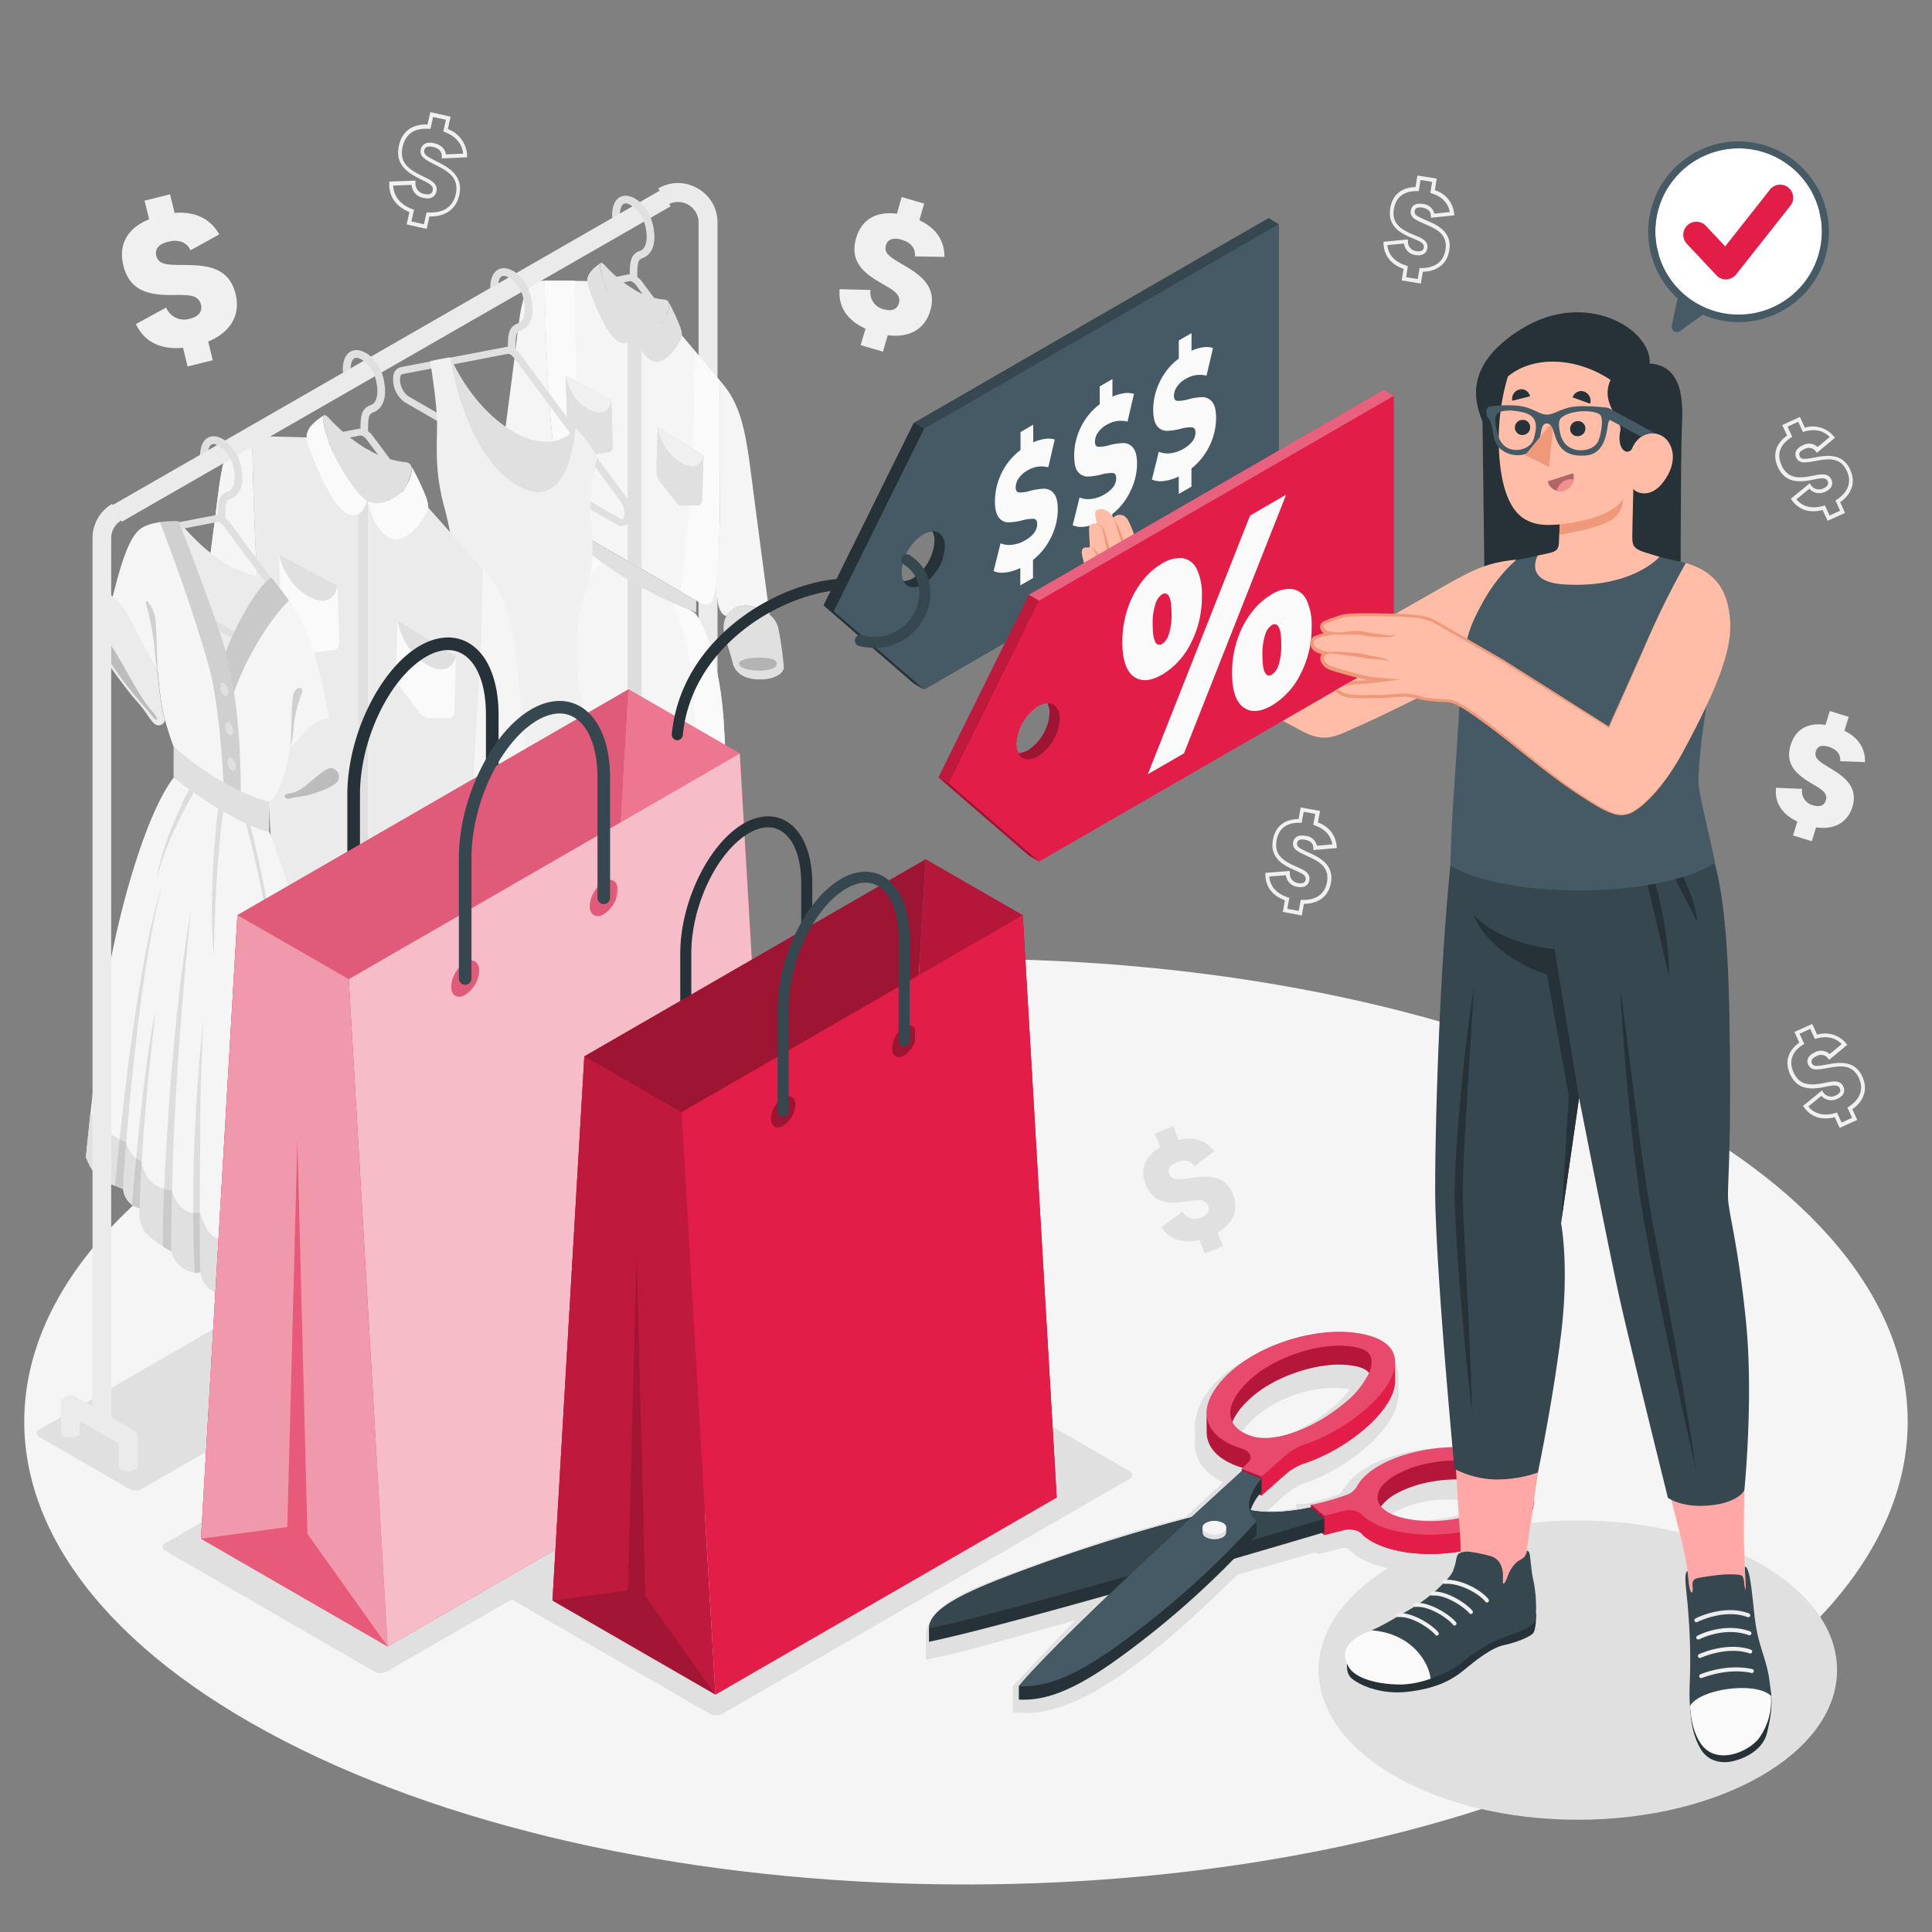 <svg xmlns="http://www.w3.org/2000/svg" viewBox="0 0 500 500"><rect x="0" y="0" width="500" height="500" fill="#808080" stroke="none"/><g id="freepik--Floor--inject-111"><path id="freepik--floor--inject-111" d="M77.66,283.23c-95.18,46.77-95.17,122.61,0,169.39s249.49,46.77,344.67,0,95.17-122.62,0-169.39S172.84,236.46,77.66,283.23Z" style="fill:#f5f5f5"></path></g><g id="freepik--Symbols--inject-111"><g id="freepik--money-icon--inject-111"><path d="M53.88,88.4l1.19,4.83-6.52,1.61L47.36,90c-4.64.46-9.62-.72-12.19-6.13L43,79.6a5,5,0,0,0,6.09,2.89C51.24,82,52.48,80.72,52,78.8c-.76-3.08-4.52-2.34-9-2.47-4.8-.17-9.5-1.24-11.07-7.58-1.4-5.7,1.28-9.82,6.67-12l-1.19-4.82L44,50.28l1.19,4.83c5.32-.44,9.25,1.49,11.55,5.55l-7.44,4.12c-.93-2-2.89-2.93-5.8-2.21-2.73.67-3.42,2.13-3.06,3.59.59,2.39,2.75,2.41,7.45,2.42,5,.08,11.29.24,13.07,7.46C62.39,81.86,59.31,86.14,53.88,88.4Z" style="fill:#f0f0f0"></path><path d="M367.71,73.38l-4.94-.8.48-3c-2.37-.83-5-2.64-5.2-6.52l0-.48,6.32-.62v.55A2.45,2.45,0,0,0,366.59,65q1.7.27,1.89-.93c.18-1.07-.81-1.54-2.73-2.34-.43-.18-.89-.36-1.35-.58-2.65-1.24-5.27-3.07-4.59-7.27.56-3.45,2.86-5.38,6.53-5.46l.48-3,5,.8-.49,3a7.08,7.08,0,0,1,5,6l.05.5-6.08.64,0-.54c0-1.43-1.24-1.93-2.24-2.09-1.17-.18-1.82.1-1.94.85-.16,1,.47,1.35,3.22,2.53,2.6,1.14,6.51,2.87,5.73,7.67-.55,3.43-3,5.43-6.83,5.55Zm-3.79-1.62,3,.47.46-2.85h.43c2.05,0,5.6-.58,6.27-4.72s-2.56-5.46-5.15-6.6-4.11-1.76-3.81-3.6c.08-.5.53-2.09,3.09-1.67a3.28,3.28,0,0,1,3,2.51l4-.42c-.44-2.33-2-4-4.64-4.82l-.4-.14.46-2.85-3-.49-.46,2.87h-.43c-2.38,0-5.34.73-6,4.62-.54,3.33,1.22,4.89,4,6.21l1.32.56c1.87.78,3.64,1.51,3.33,3.42-.22,1.37-1.35,2-3,1.76a3.47,3.47,0,0,1-3.05-3l-4.3.42c.35,3.21,2.81,4.64,4.87,5.28l.42.13Z" style="fill:#f0f0f0"></path><path d="M476.1,291.89l-1.26-2.76c-2.44.62-5.66.6-7.95-2.54l-.28-.38,4.91-4,.31.45a2.45,2.45,0,0,0,3.26.84,2.27,2.27,0,0,0,1.05-.84,1,1,0,0,0,0-1c-.45-1-1.54-.83-3.57-.43-.46.09-.94.19-1.45.27-2.89.43-6.09.36-7.85-3.5-1.43-3.13-.56-6.08,2.39-8.17l-1.26-2.76L469,265l1.27,2.77a7.07,7.07,0,0,1,7.48,2.24l.33.38-4.71,3.91-.31-.44a2.26,2.26,0,0,0-3-.49c-1.08.49-1.47,1.09-1.15,1.78.43.95,1.32.83,4.08.31s7-1.22,9,3.2c1.44,3.16.49,6.21-2.6,8.41l1.26,2.77Zm-.71-4,1.21,2.64,2.73-1.25-1.21-2.63.36-.24c1.72-1.13,4.34-3.59,2.6-7.4s-5.17-3.12-7.95-2.63-4.4.82-5.17-.88c-.21-.46-.71-2,1.64-3.11a3.28,3.28,0,0,1,3.91.41l3.12-2.59c-1.65-1.7-3.85-2.18-6.53-1.44l-.41.12-1.2-2.63-2.77,1.26,1.21,2.64-.37.23c-2,1.29-4,3.58-2.38,7.15,1.4,3.07,3.73,3.39,6.79,2.93.49-.08,1-.17,1.4-.26,2-.39,3.88-.76,4.68,1a2,2,0,0,1,0,1.89,3.17,3.17,0,0,1-1.51,1.25,3.46,3.46,0,0,1-4.17-.76L468,286.37c2.07,2.47,4.91,2.29,7,1.68Z" style="fill:#f0f0f0"></path><path d="M473,134.78,471.68,132c-2.43.62-5.65.6-7.94-2.54l-.28-.38,4.9-4,.31.45a2.45,2.45,0,0,0,3.26.84,2.25,2.25,0,0,0,1.06-.84,1,1,0,0,0,0-1c-.46-1-1.54-.83-3.58-.43-.46.09-.94.19-1.44.27-2.9.44-6.09.36-7.86-3.5-1.43-3.13-.55-6.08,2.4-8.16L461.24,110l4.58-2.1,1.27,2.78a7.07,7.07,0,0,1,7.49,2.23l.32.38-4.7,3.91-.31-.44a2.28,2.28,0,0,0-3-.49c-1.08.49-1.46,1.09-1.15,1.78.43.95,1.33.83,4.09.31s7-1.22,9,3.2c1.45,3.16.5,6.21-2.6,8.42l1.27,2.76Zm-.71-4,1.2,2.64,2.73-1.25-1.2-2.63.36-.24c1.71-1.13,4.33-3.59,2.59-7.4s-5.16-3.12-7.94-2.63-4.4.82-5.18-.88c-.21-.46-.71-2,1.65-3.11a3.27,3.27,0,0,1,3.9.41l3.12-2.59c-1.65-1.7-3.84-2.18-6.53-1.43l-.41.11-1.2-2.63-2.76,1.26,1.2,2.64-.36.23c-2,1.29-4,3.58-2.39,7.15,1.41,3.07,3.73,3.39,6.8,2.93l1.4-.26c2-.39,3.87-.76,4.67,1a2,2,0,0,1,0,1.89,3.22,3.22,0,0,1-1.51,1.25,3.45,3.45,0,0,1-4.17-.76l-3.35,2.74c2.07,2.47,4.92,2.3,7,1.69Z" style="fill:#f0f0f0"></path><path d="M332,236l.54-3c-2.36-.88-5-2.74-5.06-6.63v-.47l6.32-.49V226a2.46,2.46,0,0,0,2.2,2.55,2.3,2.3,0,0,0,1.34-.08,1,1,0,0,0,.56-.81c.2-1.07-.78-1.56-2.68-2.39-.43-.19-.88-.39-1.34-.61-2.62-1.3-5.2-3.19-4.44-7.37.61-3.38,3-5.3,6.63-5.32l.55-3,5,.9-.55,3a7.05,7.05,0,0,1,4.86,6.11l.05.5-6.09.51v-.53c0-1.44-1.21-2-2.2-2.14-1.17-.21-1.83.06-2,.81-.19,1,.61,1.43,3.17,2.59s6.45,3,5.58,7.79c-.63,3.42-3.15,5.37-7,5.41l-.54,3Zm1.68-3.65-.52,2.85,2.95.54.52-2.85h.43c2.05.06,5.61-.47,6.36-4.58s-2.45-5.52-5-6.71-4.07-1.85-3.74-3.68c.09-.5.59-2.07,3.13-1.61a3.28,3.28,0,0,1,3,2.57l4-.34c-.38-2.33-1.91-4-4.53-4.91l-.41-.14.52-2.85-3-.54-.52,2.85-.43,0c-2.37-.08-5.34.63-6.05,4.5-.6,3.32,1.12,4.92,3.9,6.29.44.21.88.41,1.3.59,1.86.82,3.61,1.59,3.26,3.49a2,2,0,0,1-1.11,1.53,3.1,3.1,0,0,1-1.95.16,3.46,3.46,0,0,1-3-3l-4.31.33c.28,3.21,2.72,4.69,4.77,5.38Z" style="fill:#f0f0f0"></path><path d="M110.45,59.24l-5.21-1.16.71-3.21c-2.51-1-5.29-3.15-5.21-7.37V47l6.78-.26,0,.54a2.71,2.71,0,0,0,2.3,2.91c1.23.27,2,0,2.16-.92.26-1.19-.79-1.76-2.84-2.75-.45-.22-.93-.46-1.42-.72-2.77-1.5-5.48-3.65-4.48-8.12.82-3.68,3.44-5.61,7.4-5.45l.72-3.21,5.25,1.17-.72,3.21a7.64,7.64,0,0,1,5,6.81l0,.5-6.54.29,0-.53c0-1.59-1.24-2.21-2.33-2.45-1.28-.28-2,0-2.21.83-.25,1.12.61,1.61,3.35,3s6.83,3.52,5.7,8.63c-.82,3.66-3.63,5.66-7.74,5.54Zm-4-1.92,3.26.73.68-3.07.43,0c2.24.14,6.14-.27,7.13-4.74s-2.43-6.11-5.17-7.52-4.31-2.15-3.88-4.09c.12-.53.71-2.18,3.41-1.58,1.81.4,2.9,1.45,3.08,2.91l4.48-.2c-.31-2.59-1.9-4.47-4.74-5.59l-.4-.16L115.4,31l-3.3-.73-.69,3.07-.43,0c-2.58-.19-5.85.46-6.78,4.65-.81,3.6,1,5.41,4,7,.47.25.94.48,1.38.7,2,1,3.82,1.86,3.37,3.87-.32,1.44-1.57,2.07-3.34,1.67a3.65,3.65,0,0,1-3.08-3.38l-4.77.18c.16,3.54,2.76,5.27,5,6.11l.41.15Z" style="fill:#f0f0f0"></path><path d="M229.75,86.75,228.51,91l-5.78-1.67L224,85.07c-3.81-1.72-7.15-4.87-6.71-10.23l8,.2a4.44,4.44,0,0,0,3.43,5c1.91.56,3.42.16,3.91-1.54.8-2.74-2.46-3.85-5.88-6-3.64-2.29-6.82-5.23-5.19-10.85,1.47-5.06,5.4-7,10.57-6.34L233.34,51l5.83,1.69L237.93,57c4.33,2,6.52,5.31,6.48,9.49l-7.62-.14c.17-2-.93-3.57-3.51-4.32-2.42-.7-3.62.13-4,1.42-.61,2.12,1.06,3.1,4.7,5.22,3.81,2.28,8.66,5.26,6.8,11.66C239.29,85.49,235,87.43,229.75,86.75Z" style="fill:#f0f0f0"></path><path d="M470,214.11l-1.11,3.6-4.85-1.5,1.11-3.6c-3.19-1.51-6-4.22-5.52-8.73l6.75.28a3.75,3.75,0,0,0,2.82,4.24c1.61.5,2.89.18,3.33-1.25.71-2.29-2-3.28-4.88-5.12-3-2-5.68-4.5-4.22-9.23,1.31-4.25,4.67-5.87,9-5.19l1.12-3.6,4.89,1.51-1.11,3.6c3.63,1.79,5.43,4.57,5.33,8.11l-6.43-.24c.18-1.65-.73-3-2.89-3.69s-3.06,0-3.39,1.14c-.55,1.77.84,2.63,3.88,4.48s7.23,4.55,5.57,9.93C478,213.18,474.38,214.76,470,214.11Z" style="fill:#f0f0f0"></path><path d="M315.1,319l1.41,3.5-4.72,1.9-1.41-3.5c-3.44.84-7.3.49-9.81-3.31l5.43-4a3.76,3.76,0,0,0,4.87,1.52c1.56-.63,2.36-1.69,1.8-3.08-.89-2.23-3.65-1.27-7-.9-3.62.38-7.27.09-9.12-4.51-1.66-4.13-.08-7.51,3.73-9.73l-1.41-3.5,4.77-1.92L305,295c3.94-.9,7.1.13,9.26,2.94l-5.15,3.88c-.9-1.4-2.48-1.89-4.58-1s-2.35,2-1.92,3c.69,1.73,2.32,1.52,5.85,1,3.73-.47,8.51-1,10.61,4.21C320.79,313.21,318.94,316.75,315.1,319Z" style="fill:#e0e0e0"></path></g></g><g id="freepik--Shadows--inject-111"><ellipse id="freepik--Shadow--inject-111" cx="408.34" cy="432.22" rx="67.09" ry="38.73" style="fill:#e0e0e0"></ellipse><path id="freepik--shadow--inject-111" d="M33.47,385.33,10.12,371.86a1,1,0,0,1,0-1.88l163.51-94.3a3.58,3.58,0,0,1,3.25,0l23.35,13.47a1,1,0,0,1,0,1.88L36.72,385.33A3.58,3.58,0,0,1,33.47,385.33Z" style="fill:#e0e0e0"></path><path id="freepik--shadow--inject-111" d="M183.74,443.57l-53.52-30.91a1,1,0,0,1,0-1.81l105.62-60.94a3.47,3.47,0,0,1,3.14,0l53.51,30.91a1,1,0,0,1,0,1.81L186.87,443.57A3.45,3.45,0,0,1,183.74,443.57Z" style="fill:#e0e0e0"></path><path id="freepik--shadow--inject-111" d="M96.85,432.59,42.71,401.3a1,1,0,0,1,0-1.88l122.55-70.76a3.6,3.6,0,0,1,3.26,0L222.66,360a1,1,0,0,1,0,1.88L100.11,432.59A3.6,3.6,0,0,1,96.85,432.59Z" style="fill:#e0e0e0"></path><path id="freepik--shadow--inject-111" d="M242.74,428.85c8.28-1.74,11-2.72,35.57-9.51-2.65,2.54-16.2,17.08-16.2,17.08v6.75c.9,0,2.87.17,3.75.16,16.52-.25,37.7-19.4,54.37-35.78,9.43-2.69,16.73-4.8,20-5.75l1.1.37,5.62-1.43a3.13,3.13,0,0,1,2.06.17c9.59,10.34,46.4,6.82,47.76-9.46a60.58,60.58,0,0,0-.14-6.2c-1.14-4.82-4.73-7.13-10.14-9-11.59-3.92-33.57-.67-39.21,9.78a2.66,2.66,0,0,1-1.31.87,66,66,0,0,1-8.17,2.3H335.5v1.18a42.47,42.47,0,0,1-7.62.71c2.53-2,6.34-6.37,9.68-7.23,9.51-3,24.39-13.49,24.36-23.15v-4.89c-.21-8-9.49-10-16-10.11-12.83-.45-35.58,8.22-36.7,23.07v4.76c0,4.25,2.61,7.81,7.29,10.1l-9.73,9c-18.25,4.75-24.6,7.29-42.51,13.57-7.45,3-24.31,7.89-24.66,16.74,0,.81,0,5.23-.07,6.61ZM359.8,392c6.36-4.09,16.73-5.12,23.51-2.54C377.3,393.41,366.68,394.63,359.8,392Zm-38.47-21.25c5.33-8.06,18.6-13,27.94-11.17C344.87,366.16,328.64,376.56,321.33,370.74Z" style="fill:#e0e0e0"></path></g><g id="freepik--Clothes--inject-111"><g id="freepik--Rack--inject-111"><path d="M191.29,279.36l-5.6-3.17V57.61a10.1,10.1,0,0,0-4.9-8.72,1.48,1.48,0,0,0-.21-.13,10.1,10.1,0,0,0-10.22,0L172.81,53a5.23,5.23,0,0,1,5.32,0,5.28,5.28,0,0,1,2.66,4.61V273.36l-4.49-2.66a2.45,2.45,0,0,0-3.67,2.12v7.24a1.21,1.21,0,0,0,.71,1,3.83,3.83,0,0,0,3.46,0,1.22,1.22,0,0,0,.72-1v-3l10.09,5.84v5.82a1.2,1.2,0,0,0,.72,1,3.77,3.77,0,0,0,3.46,0,1.2,1.2,0,0,0,.72-1v-7.24A2.47,2.47,0,0,0,191.29,279.36Z" style="fill:#ebebeb"></path><g id="freepik--Dress--inject-111"><path d="M137.76,236.94c3.7,1.09,6.07,8,8.16,14.75,1.75,5.66,7.83,12.19,20.26,19.37s15.13,6.44,17.46,2.41,3.5-10.59,7.78-7.08c0,0-1.23-10.05-24.87-23.7S137.76,236.94,137.76,236.94Z" style="fill:#e0e0e0"></path><path d="M152,72.72l-11-.09s.2,16.13,1,28.34,2.81,30.49,4,33a9.87,9.87,0,0,0,3.81,3.89l30.45,17.58s2.47,1.85,3.75.62c1.49-1.45,2.36-12.46,2.29-28.83s0-28.76,0-28.76l-9.75-11.58Z" style="fill:#f5f5f5"></path><path d="M152.49,139.41l-2.76-1.59a9.82,9.82,0,0,1-3.8-3.88c-1.19-2.48-3.22-20.76-4-33s-1-28.33-1-28.33l7.81,0C148.54,90.28,150.42,127.87,152.49,139.41Z" style="fill:#fafafa"></path><path d="M183.92,156c-1.27,1.22-3.74-.64-3.74-.64L176,153c2.07-9.13,3.94-44.39,3.72-62.27l6.53,7.75s-.07,12.38,0,28.76S185.42,154.57,183.92,156Z" style="fill:#fafafa"></path><path d="M149.38,141.12c-2.8,2.66-6.65,10.66-7.26,22s-4.71,74-4.71,74,4.45.07,7.22,6.46,8.41,14.83,21.65,22.47,15.55,3.8,17.24,1.33,3.91-3.72,7.55-.82c0,0-2.77-63.29-3.7-79s-4.91-25.77-7.54-28.94Z" style="fill:#f5f5f5"></path><path d="M144,122.62c-.32,3.25-.6,6.39-.76,7.84-.38,3.65-2.26,1.59-2.26,1.59-4.22-10.46-11.29-12.93-11.29-12.93s2.33-17.28,3.74-28.67,1.68-18,7.55-17.8c0,0,.19,16.11,1,28.33C142.35,107.56,143.13,115.92,144,122.62Z" style="fill:#f5f5f5"></path><path d="M140.94,132.05c-4.2-10.45-11.28-12.93-11.28-12.93s-1.83-.68-2.22.89a56.37,56.37,0,0,0-1.25,8.87c.13,1.22,1.84,4.92,6,9.69s6.78,6.05,7.38,4,2-4.48,2.17-5.87A11.63,11.63,0,0,0,140.94,132.05Z" style="fill:#e0e0e0"></path><path d="M128.14,129.55c.55-1.06,10.23,9.92,9.77,11.49S127,131.32,128.14,129.55Z" style="opacity:0.2"></path><path d="M199.17,159.05s-7.12-5.48-11.14.36c0,0-1.87,0-2.33-4.16-.11-.91-.27-2.37-.44-4.1a202,202,0,0,0,1-23.94c-.07-16.38,0-28.76,0-28.76,5.92,6.45,6.84,14.23,8.53,27.37S199.17,159.05,199.17,159.05Z" style="fill:#f5f5f5"></path><path d="M188,159.41c4-5.84,11.14-.37,11.14-.37a6.57,6.57,0,0,1,2.27,3.42,92.89,92.89,0,0,1,1.46,10.38c-.11,1.09-1.76,2.9-5.86,3s-6.74-1.54-7.38-4.26-2.16-6.84-2.32-8.4A6.33,6.33,0,0,1,188,159.41Z" style="fill:#e0e0e0"></path><path d="M200.93,171.32c-.59-1.69-10.14-1.5-9.64.61S202.08,174.36,200.93,171.32Z" style="opacity:0.2"></path><path d="M179.83,158.71l-6.2-3.59c5.49,10.94,6.48,26.41,6.7,46.75.14,12.92.1,45.89,0,68.4a6.39,6.39,0,0,0,3.14-2.84c1.7-2.47,3.91-3.72,7.55-.82,0,0-2.77-63.29-3.7-79S182.46,161.88,179.83,158.71Z" style="fill:#fafafa"></path><path d="M156.16,145l-6.78-3.91c-2.8,2.67-6.65,10.67-7.26,22s-4.71,74-4.71,74,4.45.08,7.22,6.47c.49,1.13,1,2.27,1.51,3.43.67-28.57,2-54.78,2.43-66.78C149.38,157.2,150.6,149.57,156.16,145Z" style="fill:#fafafa"></path><path d="M146.41,97.28l11.82,6.3.34,11.91c0,.87-.33,1.46-.92,1.55l-4,.56a2.13,2.13,0,0,1-1.75-.92l-4.13-4.89a4.4,4.4,0,0,1-1-2.6Z" style="fill:#e0e0e0"></path><path d="M146.41,97.28l11.82,6.3.34,11.91c0,.87-.33,1.46-.92,1.55l-4,.56a2.13,2.13,0,0,1-1.75-.92l-4.13-4.89a4.4,4.4,0,0,1-1-2.6Z" style="fill:#e0e0e0"></path><path d="M146.41,97.28s.93,6,6.07,8.71,5.75-2.41,5.75-2.41Z" style="fill:#e0e0e0"></path><path d="M146.41,97.28s.93,6,6.07,8.71,5.75-2.41,5.75-2.41Z" style="fill:#f0f0f0"></path><path d="M182.06,117.87l-11.83-7.36L169.89,122a4.35,4.35,0,0,0,.93,2.62l4,5.16a2.36,2.36,0,0,0,1.74,1.09l4.13-.12c.62,0,1-.55,1.05-1.39Z" style="fill:#e0e0e0"></path><path d="M182.06,117.87l-11.83-7.36L169.89,122a4.35,4.35,0,0,0,.93,2.62l4,5.16a2.36,2.36,0,0,0,1.74,1.09l4.13-.12c.62,0,1-.55,1.05-1.39Z" style="fill:#e0e0e0"></path><path d="M182.06,117.87s-.94,4.89-6.07,1.7a13.18,13.18,0,0,1-5.76-9.06Z" style="fill:#e0e0e0"></path><path d="M182.06,117.87s-.94,4.89-6.07,1.7a13.18,13.18,0,0,1-5.76-9.06Z" style="fill:#f0f0f0"></path><polygon points="162.43 145.16 166.04 147.24 166.04 80.84 162.43 78.75 162.43 145.16" style="fill:#e0e0e0"></polygon><path d="M162.43,263.71c1.13.76,2.34,1.52,3.61,2.27V150.78l-3.61-2.09Z" style="opacity:0.1"></path><path d="M164.23,85.75s-1,4.25-4,2.79-6.32-9.73-7.32-12.55c-1.15-3.24-1.15-3.69-.5-5s3-2.93,3-2.93c-.38.34-.07,2.08,1,5.27C157.88,77.94,162.12,84.53,164.23,85.75Z" style="fill:#e0e0e0"></path><path d="M164.23,85.75s1,5.37,4,7.4,6.32-2.44,7.32-4.09c1.14-1.92,1.14-2.37.49-4.45a52,52,0,0,0-3-6.42c.38.77.06,2.15-1,4.16C170.58,85.28,166.35,87,164.23,85.75Z" style="fill:#e0e0e0"></path><path d="M164.24,85.75c2.12,1.22,6.36-.46,7.83-3.39s1.48-4.54,0-4.82A17.59,17.59,0,0,1,164.24,75a34.18,34.18,0,0,1-7.84-6.48q-2.21-2.13,0,4.82C157.88,78,162.12,84.52,164.24,85.75Z" style="fill:#e0e0e0"></path><path d="M169.27,77.09l-3.11-4.19A5.28,5.28,0,0,0,165,71.74l-.06,0c0-3.63.15-4.53,1.3-4.93s4.23-2,2.7-8.76c-1-4.19-4.47-7.68-7.38-7.38-1,.1-3.15.83-3.15,5.23a1,1,0,0,0,1,1,1,1,0,0,0,1-1c0-.94.15-3.11,1.38-3.25,1.47-.15,4.38,2.21,5.21,5.84.79,3.41.26,5.87-1.4,6.45-2.43.83-2.62,2.93-2.62,6.08a2.48,2.48,0,0,0-.38,0l-3,.6-3.47.66c.09.32.19.68.32,1a4,4,0,0,0,.26.7l4.74-.91,1.53-.3c.38-.07,1.09.27,1.77,1.21l1.46,2,5.36,7.21a4.26,4.26,0,0,0,.55-.85c.15-.32.3-.64.41-.92Z" style="fill:#e0e0e0"></path><path d="M149.73,137.83v3.07a102.37,102.37,0,0,0,30.45,17.58v-3.07Z" style="fill:#e0e0e0"></path></g><g id="freepik--dress--inject-111"><path d="M149,110.64v7.46c0,10.77-7.29,15.29-16.29,10.1h0c-9-5.19-16.28-18.13-16.28-28.91l.14-6.81C124.87,110.76,141.87,120,149,110.64Z" style="fill:#e0e0e0"></path><path d="M104.83,104.15l54.55,31.49a3.15,3.15,0,0,0,1.56.46,2.17,2.17,0,0,0,1.67-.76c1.33-1.49,1-4.6-.7-6.92L134.63,91.68a5.94,5.94,0,0,0-1.15-1.19l-.06,0c0-3.62.13-4.52,1.29-4.92s4.24-2,2.69-8.77c-1-4.19-4.45-7.67-7.37-7.38-.95.11-3.16.83-3.16,5.24a1,1,0,0,0,2,0c0-.94.13-3.12,1.38-3.26,1.46-.15,4.37,2.21,5.21,5.85.78,3.4.24,5.87-1.41,6.44-2.42.83-2.61,2.94-2.62,6.09a2.42,2.42,0,0,0-.38,0L103.78,95a2.62,2.62,0,0,0-2,2.33A7.27,7.27,0,0,0,104.83,104.15Zm-1.27-6.48c.09-.51.28-.79.56-.84l27.28-5.25c.36-.08,1.08.27,1.77,1.19l27.27,36.74c1.37,1.84,1.39,4,.81,4.62-.08.08-.29.32-1-.07l-54.55-31.5A5.47,5.47,0,0,1,103.56,97.67Z" style="fill:#e0e0e0"></path><path d="M116.54,92.48s-3.1.49-5.23,1c0,0,1.8,10.61,1.8,16.21s-.69,12.26,1.9,21.64,3.7,21.82,1.1,29a110,110,0,0,0-6.81,37.8c-.18,18.16,5,79.47,5,79.47,0,5.79,36,26.6,36,20.8,0,0,5.38-54.17,5.55-74.4s-3.92-34.91-5.47-43.06c-1.52-8-1.49-21.69,1.09-27.86s1.95-11.19,1.43-19.38a49,49,0,0,1,1.68-15.44,42.19,42.19,0,0,0-5.66-7.61s-1.09,23-15,15S116.54,92.48,116.54,92.48Z" style="fill:#f0f0f0"></path><path d="M114.52,192.76s-2.49,22.37,10.76,42.71C125.28,235.47,118,220.75,114.52,192.76Z" style="opacity:0.05"></path><path d="M155.35,237.85c-.77,11.75-6.63,31.18-11.86,34.06,0,0,5.93-.32,10.7-17.06C154.64,248.94,155.05,243.12,155.35,237.85Z" style="opacity:0.05"></path></g><g id="freepik--Shirt--inject-111"><path d="M121.07,204.79c.4,4.48.77,8.79,1,10.82.49,5.06,2.89,5.24,2.89,5.24,5.39-6.81,14.43.39,14.43.39s-3-24.77-4.78-40.92-2.14-24.68-9.65-33c0,0-.24,19.68-1.24,33.67C123.14,188.5,122.15,197.71,121.07,204.79Z" style="fill:#f5f5f5"></path><path d="M123.54,213.55c6.76-4.72,15.36,4.15,15.36,4.15s2.23,2.24,2.4,4.65.19,10.77-.19,11.92-3,2.43-8.68.92-8.92-4.42-9.23-7.66-1.53-8.33-1.42-10.1A5.33,5.33,0,0,1,123.54,213.55Z" style="fill:#f0f0f0"></path><path d="M138.74,231.81c-.44-2.09-13.6-5.78-13.36-3.28S139.69,235.6,138.74,231.81Z" style="fill:#e0e0e0"></path><path d="M95.09,122.28l15.74,9.08,14.11,15.94S124.69,167,123.68,181s-3.6,77.69-5.11,79-4.87-.72-4.87-.72L95.09,248.53Z" style="fill:#ebebeb"></path><path d="M118,169.88l-15.12-9.39-.43,14.25a5.34,5.34,0,0,0,1.19,3.27l5.08,6.48a3.12,3.12,0,0,0,2.23,1.38l5.29,0c.79,0,1.3-.66,1.33-1.7Z" style="fill:#fafafa"></path><path d="M118,169.88s-1.19,6-7.76,2a16.59,16.59,0,0,1-7.36-11.35Z" style="fill:#e0e0e0"></path><polygon points="95.09 122.28 97.47 123.65 97.47 249.91 95.09 248.53 95.09 122.28" style="fill:#ebebeb"></polygon><path d="M95.17,129.7s1.24,6.68,5.1,9.25,8.08-2.86,9.36-4.89c1.47-2.35,1.47-2.91.63-5.5a64.51,64.51,0,0,0-3.86-8c.49,1,.08,2.67-1.22,5.13C103.28,129.26,97.87,131.26,95.17,129.7Z" style="fill:#fafafa"></path><path d="M69.12,174.8c-.41,4-.77,7.89-1,9.69-.48,4.5-2.89,1.91-2.89,1.91-5.39-13.05-14.42-16.28-14.42-16.28s3-21.33,4.78-35.4,2.14-22.21,9.64-21.87c0,0,.25,20,1.25,35.1C67.05,156.11,68,166.48,69.12,174.8Z" style="fill:#ebebeb"></path><path d="M69.12,174.8c-.41,4-.77,7.89-1,9.69-.48,4.5-2.89,1.91-2.89,1.91-5.39-13.05-14.42-16.28-14.42-16.28s3-21.33,4.78-35.4,2.14-22.21,9.64-21.87c0,0,.25,20,1.25,35.1C67.05,156.11,68,166.48,69.12,174.8Z" style="fill:#f5f5f5"></path><path d="M66.65,180.7c-6.76-12.52-15.36-13.59-15.36-13.59a2,2,0,0,0-2.4,1.88c-.17,2.21-.19,10.56.18,12.14s3,5.93,8.68,11,8.93,5.88,9.24,3,1.53-6.57,1.42-8.46A16.23,16.23,0,0,0,66.65,180.7Z" style="fill:#f0f0f0"></path><path d="M51.44,181.4c.45-1.57,13.61,9.94,13.37,12.16S50.49,184.09,51.44,181.4Z" style="fill:#e0e0e0"></path><path d="M95.09,122.28,79.36,113.2l-14.11-.37s.25,20,1.25,35.11,3.6,81.86,5.11,84.95a12.75,12.75,0,0,0,4.88,4.9l18.6,10.74Z" style="fill:#ebebeb"></path><path d="M72.23,143.48l15.12,8.08.44,14.74c0,1.08-.43,1.81-1.19,1.9l-5.08.61a2.82,2.82,0,0,1-2.23-1.19L74,161.47a5.52,5.52,0,0,1-1.33-3.24Z" style="fill:#fafafa"></path><path d="M72.23,143.48s1.2,7.42,7.77,10.93,7.35-2.85,7.35-2.85Z" style="fill:#e0e0e0"></path><polygon points="95.09 122.28 92.72 120.91 92.72 247.16 95.09 248.53 95.09 122.28" style="fill:#e0e0e0"></polygon><path d="M95,129.62s-1.24,5.24-5.1,3.35-8.08-12.19-9.36-15.7c-1.47-4-1.47-4.6-.64-6.23s3.87-3.55,3.87-3.55c-.49.4-.08,2.57,1.22,6.54C86.9,119.8,92.32,128.06,95,129.62Z" style="fill:#fafafa"></path><path d="M85,108.07a44.61,44.61,0,0,0,10,8.19l.06,0,.07,0a23.24,23.24,0,0,0,10,3.37c1.89.38,1.89,2.36,0,6s-7.3,5.58-10,4l-.07-.05-.06,0c-2.71-1.56-8.13-9.8-10-15.58S83.13,106.27,85,108.07Z" style="fill:#e0e0e0"></path></g><path d="M84.55,112.54c.12.47.29,1,.46,1.49,0,.09.07.17.09.26l5.43-1.07,2.7-.51c.36-.06,1.09.28,1.77,1.19l2.86,3.85,6.63,8.94a5.18,5.18,0,0,0,.68-1c.13-.21.23-.45.34-.66L101,118.9l-4.53-6.08a5.33,5.33,0,0,0-1.15-1.17l-.06,0c0-3.61.13-4.5,1.3-4.91,1-.34,4.22-2,2.69-8.75-1-4.18-4.46-7.66-7.37-7.37-1,.11-3.16.83-3.16,5.23a1,1,0,1,0,2,0c0-.94.15-3.12,1.39-3.25,1.46-.15,4.37,2.21,5.2,5.84.78,3.4.25,5.86-1.4,6.41-2.42.85-2.62,3-2.62,6.1a2.48,2.48,0,0,0-.38,0l-4.14.81Z" style="fill:#e0e0e0"></path><g id="freepik--dress--inject-111"><path d="M69.66,215.23c7.56,18.38,15,54.53,17.62,75.21S92,340,92,340a47.14,47.14,0,0,1-6.21,2.28c-2.92.68-4.49-3.84-4.49-3.84a4.8,4.8,0,0,1-5.93-1.76s-.45,3.79-2.51,4.77-4.94-2.58-8.8-4.12c-3.27-1.3-7.58-2.14-9.73-3.62a6.73,6.73,0,0,1-2.43-4.48s-1,.87-3.87-.58a7.7,7.7,0,0,1-3.69-4.73s-5.07-2.69-6.92-5.17a8.57,8.57,0,0,1-1.23-5.92,5.8,5.8,0,0,1-4.3-5.09s-2.76-1.12-5.22-2.07-4.42-6.13-4.42-6.13,2.5-25.81,5.11-43.47,10.06-45.2,17.62-54.85l24.73,14.06" style="fill:#f5f5f5"></path><path d="M75.32,336.63a4.8,4.8,0,0,0,5.93,1.76s1.57,4.52,4.49,3.84A47.14,47.14,0,0,0,92,340s-.28-3.94-.77-9.93a32.28,32.28,0,0,1-7.05,1.65c-3,.11-2.84-3.46-2.84-3.46C77,329.94,75,325.64,75,325.64c-1.48,2.07-4.59,1.38-8.3-1.5s-9.68-2.48-11.85-4.46-3-5.92-3-5.92a4.82,4.82,0,0,1-4.22-.79c-2.35-1.54-3.12-4.92-3.12-4.92A8.5,8.5,0,0,1,39,305.6a8.35,8.35,0,0,1-2.34-5c-3.3-1.32-4-5.05-4-5.05s-4.88-1.29-9.26-7.56c-.72,6.76-1.18,11.46-1.18,11.46s2,5.19,4.42,6.13,5.22,2.07,5.22,2.07a5.8,5.8,0,0,0,4.3,5.09,8.57,8.57,0,0,0,1.23,5.92c1.85,2.48,6.92,5.17,6.92,5.17A7.7,7.7,0,0,0,48,328.6c2.92,1.45,3.87.58,3.87.58a6.73,6.73,0,0,0,2.43,4.48c2.15,1.48,6.46,2.32,9.73,3.62,3.86,1.54,6.74,5.09,8.8,4.12S75.32,336.63,75.32,336.63Z" style="fill:#e0e0e0"></path><path d="M42.18,228.61s-6.54,15.17-12.4,78.26l2.06.82C32,301.53,36,249.18,42.18,228.61Z" style="opacity:0.1"></path><path d="M34.17,311.83a6.45,6.45,0,0,0,2,.95c-.1-5.29,1.32-28.52,4.12-50.86C40.26,261.92,37.69,270,34.17,311.83Z" style="opacity:0.1"></path><path d="M49.46,235c-6.05,35.57-7.66,83.77-7.28,87.63,1.19.75,2.11,1.24,2.11,1.24C44.44,313.43,44.15,287,49.46,235Z" style="opacity:0.1"></path><path d="M51.85,288.86c0-10.27.83-25.4.83-25.4s-2,17.05-2.56,38.29c-.33,12.92,0,22.29.3,27.66a1.91,1.91,0,0,0,1.43-.23C51.46,322.34,51.86,299.14,51.85,288.86Z" style="opacity:0.1"></path><path d="M62.1,242.09c1.63,9,3.21,29.69,3.18,40.86s-.08,43.76.61,48.43c0,0,.56-22.92.71-34.18A253.76,253.76,0,0,0,62.1,242.09Z" style="opacity:0.1"></path><path d="M77,338.17c-.89-40.92-6-71.49-8.09-79.79,2.72,15.43,5.72,47.33,6.44,78.25A5.47,5.47,0,0,0,77,338.17Z" style="opacity:0.1"></path><path d="M82.76,341c0-10.67-.32-27.05-1.46-39.58A243.45,243.45,0,0,0,77,274.26s2.38,14.7,3.43,27.35.91,31.34.84,36.78A9.21,9.21,0,0,0,82.76,341Z" style="opacity:0.1"></path><path d="M63.56,213.07c2.63,8.06,8.39,37.67,9.37,49.22a304.06,304.06,0,0,0-8.13-48.65Z" style="opacity:0.1"></path><path d="M57.79,210c-.73,3.89-2.19,19.27-2.47,37.58-1.54-17.66,1-37,1.14-38.36" style="opacity:0.1"></path><path d="M50.12,205.1c-1.82,3.19-7.59,13.56-9.54,22.59,1-9.39,7.85-22.25,8.36-23.43Z" style="opacity:0.1"></path><path d="M46.23,134.9c7.78,9.29,15.77,14.45,24,14.59v13.73c0,10.21-5.38,15.39-12,11.56h0c-6.64-3.83-12-15.22-12-25.44Z" style="fill:#ebebeb"></path><path d="M58,136.31l15.45,20.81v-3.07l-14-18.83A6,6,0,0,0,58.32,134l0,0c0-3.62.13-4.52,1.28-4.92s4.24-2,2.7-8.77c-1-4.19-4.45-7.67-7.38-7.38-.94.11-3.15.83-3.15,5.24a1,1,0,0,0,2,0c0-.94.14-3.12,1.39-3.26,1.46-.15,4.37,2.21,5.21,5.85.78,3.4.24,5.87-1.41,6.44-2.42.83-2.61,2.94-2.62,6.09a2.36,2.36,0,0,0-.38,0l-17.85,3.44v1.86l18.19-3.5C56.61,135,57.33,135.39,58,136.31Z" style="fill:#e0e0e0"></path><polygon points="73.46 170.85 38.05 150.41 38.05 152.52 73.46 172.97 73.46 170.85" style="fill:#e0e0e0"></polygon><path d="M58.45,168.75c1.61-5,8-17.32,11.81-19.26,0,0,6.37,7.69,8.27,12.18s4.72,11.62,6.85,26.43l-10.27,5.2c-.46,3.24-1.82,11.1-5.4,14.25l-11.26-.22Z" style="fill:#f5f5f5"></path><path d="M88.68,203.5c-1.9,2.08-11,5.73-13.86,5a4.16,4.16,0,0,1-3.08-3.57v0c2.11-3.71,3-9.07,3.39-11.62,1.14-.56,5-5.67,7-6.51a6,6,0,0,1,2.93-.87,2.49,2.49,0,0,1,1.31.74c1.34,1.28,1.55,4,2,7.21S90.58,201.43,88.68,203.5Z" style="fill:#ebebeb"></path><path d="M74.79,155.44c-2.24-3.18-4.53-5.95-4.53-5.95-3.79,1.94-10.2,14.28-11.81,19.26v17.81C61.78,171,71.67,158.19,74.79,155.44Z" style="opacity:0.18"></path><path d="M62.24,209.51c.26-9.66-.13-30-4.82-44.11s-11.19-30.5-11.19-30.5-5.85-.37-9.36,1.61-5.73,9.91-8.07,19.38c0,0,10.67,14.37,12.1,18.2a80.35,80.35,0,0,0,1.43,10.84,84,84,0,0,0,2.6,8.32Z" style="fill:#f5f5f5"></path><path d="M42.69,186.3a1.64,1.64,0,0,1-1.8,1.4c-1.57-.12-2.4-2.76-5.36-6.07s-9-11.55-9.92-13.81,0-5.57.45-7.82-.52-5.31,1.1-6.08a2,2,0,0,1,2,.44c1.47,1,3.22,3.32,4.89,6.56,1.33,2.61,3.25,6.06,5,9.44a23.89,23.89,0,0,1,1.79,3.73,79.29,79.29,0,0,0,1.44,10.84Z" style="fill:#ebebeb"></path><path d="M39.61,185.63c.66.76,1.51,1,.72-.32s-1.51-1.44-4.17-5.67-6.72-12.41-8.47-13.72-2.3.24-.54,3.3a97.22,97.22,0,0,0,6.8,9.61C35.67,181,39,184.72,39.61,185.63Z" style="opacity:0.2"></path><path d="M74.76,206.71c-.65.09-1.5-.58-.77-1.09s1.48.1,4-1.49,6.23-5.78,8-5.3a2.21,2.21,0,0,1,.74,4c-1.64,1.32-4.81,2.33-6.47,2.81S75.33,206.41,74.76,206.71Z" style="opacity:0.2"></path><path d="M46.23,134.9a26.61,26.61,0,0,0-4.84.23c3.34,8.7,9,24.11,12.66,37.35,2.7,9.77,3.73,27.08,4,34.6l4.21,2.43c.26-9.66-.13-30-4.82-44.11S46.23,134.9,46.23,134.9Z" style="opacity:0.15"></path><path d="M40.89,174.09c-.34-3.37-.26-11.23-.75-14.25S37,153.66,38,157a67.72,67.72,0,0,1,2,10.8A31.54,31.54,0,0,0,40.89,174.09Z" style="opacity:0.15"></path><path d="M75.11,193.3c.35-3,.27-10.93.75-13.38s3.17-2.53,2.2-.34A33.64,33.64,0,0,0,76,188,18.49,18.49,0,0,1,75.11,193.3Z" style="opacity:0.15"></path><path d="M44.93,193.25v7.92a92.7,92.7,0,0,0,13.32,9.08c8.56,4.94,11.41,5,11.41,5l0-7.68Q57.32,203.91,44.93,193.25Z" style="fill:#e0e0e0"></path><path d="M59.08,179c0,.9-.47,1.36-1,1A2.78,2.78,0,0,1,57,177.82c0-.9.47-1.35,1.06-1A2.8,2.8,0,0,1,59.08,179Z" style="fill:#e0e0e0"></path><path d="M60.36,189.21c0,.9-.47,1.36-1.06,1a2.8,2.8,0,0,1-1-2.24c0-.9.47-1.35,1-1A2.74,2.74,0,0,1,60.36,189.21Z" style="fill:#e0e0e0"></path><path d="M61,198.42c0,.9-.47,1.36-1.06,1a2.8,2.8,0,0,1-1.05-2.24c0-.89.47-1.35,1.05-1A2.76,2.76,0,0,1,61,198.42Z" style="fill:#e0e0e0"></path></g><rect x="19.31" y="89.26" width="163.22" height="4.9" transform="matrix(0.87, -0.5, 0.5, 0.87, -32.33, 62.74)" style="fill:#ebebeb"></rect><path d="M166.66,57.4l1.75-1a10.57,10.57,0,0,0-3.64-4.73l-2,1.16A7.94,7.94,0,0,1,166.66,57.4Z" style="fill:#e0e0e0"></path><path d="M135,75.7l1.72-1a10.18,10.18,0,0,0-3.91-4.59l-2.23,1.29C131.82,71.52,133.86,73.14,135,75.7Z" style="fill:#e0e0e0"></path><path d="M92.68,92.61l2.1-1.22a10.59,10.59,0,0,1,4.08,5.25l-1.78,1C96.19,94.86,94.1,93,92.68,92.61Z" style="fill:#e0e0e0"></path><path d="M57.79,113.77,55.7,115c1.32.34,3.2,2,4.18,4.43l1.72-1A10.3,10.3,0,0,0,57.79,113.77Z" style="fill:#e0e0e0"></path><path d="M17,361.32a2.44,2.44,0,0,1,2.45,0l4.5,2.66V139.26A10.23,10.23,0,0,1,29,130.41l2.45,4.24a5.34,5.34,0,0,0-2.67,4.61V366.81L34.4,370a2.46,2.46,0,0,1,1.23,2.12v7.25a1.22,1.22,0,0,1-.72,1,3.83,3.83,0,0,1-3.46,0,1.22,1.22,0,0,1-.72-1v-5.83l-10.09-5.84v3a1.22,1.22,0,0,1-.72,1,3.83,3.83,0,0,1-3.46,0,1.22,1.22,0,0,1-.72-1h0v-7.24A2.43,2.43,0,0,1,17,361.32Z" style="fill:#ebebeb"></path></g></g><g id="freepik--Bags--inject-111"><g id="freepik--light-bag--inject-111"><path d="M121.26,166.38c-3.65-2.1-8.13-1.83-12.62.75-10.34,6-18.75,23.23-18.75,38.47v31.22a1.64,1.64,0,0,0,3.27,0V205.6c0-14.2,7.68-30.19,17.11-35.64,3.49-2,6.72-2.27,9.36-.75,3.89,2.25,6.13,8,6.13,15.68V216a1.64,1.64,0,0,0,3.27,0V184.89C129,176,126.2,169.23,121.26,166.38Z" style="fill:#263238"></path><polygon points="201.53 367.68 191.46 194.97 162.66 178.39 153.21 339.79 201.53 367.68" style="fill:#E11D48"></polygon><polygon points="201.53 367.68 191.46 194.97 162.66 178.39 153.21 339.79 201.53 367.68" style="fill:#fff;opacity:0.4"></polygon><polygon points="61.45 236.82 52.01 398.22 153.21 339.79 162.66 178.39 61.45 236.82" style="fill:#E11D48"></polygon><polygon points="61.45 236.82 52.01 398.22 153.21 339.79 162.66 178.39 61.45 236.82" style="fill:#fff;opacity:0.3"></polygon><polygon points="61.45 236.82 52.01 398.22 153.21 339.79 162.66 178.39 61.45 236.82" style="opacity:0.05"></polygon><polygon points="61.45 236.82 90.26 253.4 100.32 426.11 52.01 398.22 61.45 236.82" style="fill:#E11D48"></polygon><polygon points="61.45 236.82 90.26 253.4 100.32 426.11 52.01 398.22 61.45 236.82" style="fill:#fff;opacity:0.55"></polygon><polygon points="100.32 426.11 79.56 396.96 76.96 295.16 74.36 395.19 52.01 398.22 100.32 426.11" style="fill:#E11D48;opacity:0.5"></polygon><path d="M191.46,195,90.26,253.4l10.06,172.71,101.21-58.43Zm-71.07,62.47c-2,1.13-3.61.18-3.61-2.12a8,8,0,0,1,3.61-6.26c2-1.15,3.62-.21,3.62,2.12A7.94,7.94,0,0,1,120.39,257.44Zm35.87-20.87c-2,1.13-3.61.19-3.61-2.12a8,8,0,0,1,3.61-6.26c2-1.15,3.62-.2,3.62,2.12A7.93,7.93,0,0,1,156.26,236.57Z" style="fill:#E11D48"></path><path d="M191.46,195,90.26,253.4l10.06,172.71,101.21-58.43Zm-71.07,62.47c-2,1.13-3.61.18-3.61-2.12a8,8,0,0,1,3.61-6.26c2-1.15,3.62-.21,3.62,2.12A7.94,7.94,0,0,1,120.39,257.44Zm35.87-20.87c-2,1.13-3.61.19-3.61-2.12a8,8,0,0,1,3.61-6.26c2-1.15,3.62-.2,3.62,2.12A7.93,7.93,0,0,1,156.26,236.57Z" style="fill:#fff;opacity:0.7"></path><path d="M150.13,182.81c-3.65-2.1-8.13-1.84-12.62.75-10.34,6-18.75,23.22-18.75,38.46v31.22a1.63,1.63,0,1,0,3.26,0V222c0-14.19,7.68-30.18,17.12-35.63,3.48-2,6.72-2.27,9.35-.75,3.9,2.25,6.14,8,6.14,15.67v31.06a1.63,1.63,0,1,0,3.26,0V201.31C157.89,192.4,155.06,185.66,150.13,182.81Z" style="fill:#37474f"></path></g><g id="freepik--dark-bag--inject-111"><path d="M203.42,212.49c-3.18-1.83-7.09-1.6-11,.66-9,5.21-16.37,20.27-16.37,33.57v26.64a1.43,1.43,0,0,0,2.86,0V246.72c0-12.39,6.7-26.35,14.94-31.1,3-1.76,5.86-2,8.16-.66,3.4,2,5.35,6.95,5.35,13.68v26.51a1.43,1.43,0,1,0,2.85,0V228.64C210.2,220.87,207.73,215,203.42,212.49Z" style="fill:#263238"></path><polygon points="273.48 387.58 264.69 236.84 239.55 222.37 231.31 363.23 273.48 387.58" style="fill:#E11D48"></polygon><polygon points="273.48 387.58 264.69 236.84 239.55 222.37 231.31 363.23 273.48 387.58" style="opacity:0.2"></polygon><polygon points="151.23 273.36 142.98 414.23 231.31 363.23 239.55 222.37 151.23 273.36" style="fill:#E11D48"></polygon><polygon points="151.23 273.36 142.98 414.23 231.31 363.23 239.55 222.37 151.23 273.36" style="opacity:0.3"></polygon><polygon points="151.23 273.36 176.37 287.83 185.15 438.57 142.98 414.23 151.23 273.36" style="fill:#E11D48"></polygon><polygon points="151.23 273.36 176.37 287.83 185.15 438.57 142.98 414.23 151.23 273.36" style="opacity:0.15"></polygon><polygon points="185.15 438.57 167.03 413.13 164.76 324.28 162.5 411.59 142.98 414.23 185.15 438.57" style="opacity:0.15"></polygon><path d="M264.69,236.84l-88.32,51,8.78,150.74,88.33-51Zm-62,54.52c-1.75,1-3.16.16-3.16-1.85a6.94,6.94,0,0,1,3.16-5.46c1.74-1,3.15-.18,3.15,1.85A6.91,6.91,0,0,1,202.67,291.36ZM234,273.15c-1.74,1-3.15.16-3.15-1.85a7,7,0,0,1,3.15-5.47c1.74-1,3.16-.17,3.15,1.86A6.93,6.93,0,0,1,234,273.15Z" style="fill:#E11D48"></path><path d="M228.62,226.83c-3.19-1.84-7.1-1.61-11,.65-9,5.21-16.37,20.27-16.37,33.57V287.7a1.43,1.43,0,0,0,2.85,0V261.05c0-12.39,6.7-26.34,14.94-31.1,3-1.75,5.86-2,8.16-.65,3.4,2,5.36,6.95,5.36,13.68v26.51a1.43,1.43,0,0,0,2.85,0V243C235.4,235.2,232.93,229.32,228.62,226.83Z" style="fill:#37474f"></path></g></g><g id="freepik--Label--inject-111"><g id="freepik--label--inject-111"><path d="M175.28,191.56h-.14a1.44,1.44,0,0,1-1.28-1.57c1.67-17.11,13.54-27.32,20.47-31.89,10.42-6.88,23.11-10,30.85-7.51a1.43,1.43,0,1,1-.87,2.73c-6.86-2.18-18.8.84-28.41,7.17-6.5,4.28-17.63,13.85-19.19,29.78A1.44,1.44,0,0,1,175.28,191.56Z" style="fill:#263238"></path><g id="freepik--label--inject-111"><g id="freepik--label--inject-111"><path d="M328.3,56.43l-91.8,53-23.37,47.24,23.37,20.24,2.64,1.52,91.79-53V58ZM233.3,148a12.39,12.39,0,0,1,5.61-9.73,5,5,0,0,1,2.41-.73,5,5,0,0,1,.56,2.44,12.41,12.41,0,0,1-5.61,9.73,5.25,5.25,0,0,1-2.44.75A5.12,5.12,0,0,1,233.3,148Z" style="fill:#37474f"></path><path d="M239.14,111,215.76,158.2l23.38,20.24,91.79-53V58Zm-.23,40.22c-3.11,1.8-5.61.35-5.61-3.23a12.39,12.39,0,0,1,5.61-9.73c3.09-1.78,5.61-.33,5.61,3.24A12.41,12.41,0,0,1,238.91,151.18Z" style="fill:#455a64"></path><path d="M244.52,141.46a12.41,12.41,0,0,1-5.61,9.72c-2.26,1.3-4.18.9-5.08-.77h0a5.25,5.25,0,0,0,2.44-.75,12.39,12.39,0,0,0,5.61-9.73,5,5,0,0,0-.56-2.43,2.92,2.92,0,0,1,2.12.79A4.38,4.38,0,0,1,244.52,141.46Z" style="fill:#263238"></path><polygon points="239.14 110.96 215.76 158.2 213.13 156.68 236.5 109.44 239.14 110.96" style="fill:#263238"></polygon><g style="opacity:0.3"><polygon points="215.76 158.2 239.14 178.44 236.5 176.92 213.13 156.68 215.76 158.2"></polygon></g></g><path d="M226.39,167.67a17.45,17.45,0,0,1-4.06-.5,1.44,1.44,0,0,1,.69-2.8,11.67,11.67,0,0,0,14-6.68c1.49-3.48,1.56-8.61-3.13-11.6a1.43,1.43,0,0,1,1.54-2.42c5.81,3.7,6.32,10.27,4.24,15.15A14.36,14.36,0,0,1,226.39,167.67Z" style="fill:#37474f"></path></g><path d="M272.08,138.91a16.8,16.8,0,0,1-4.74,6v4.69l-3.29,1.9V147a12.12,12.12,0,0,1-3.9,1.17,5.63,5.63,0,0,1-3-.37l1.79-7.2a5.68,5.68,0,0,0,3,.38,8.23,8.23,0,0,0,3.35-1.13c2.09-1.2,3.13-2.61,3.13-4.21,0-.85-.3-1.3-.9-1.37a9.76,9.76,0,0,0-2.86.37,16.25,16.25,0,0,1-3.63.55,3.12,3.12,0,0,1-2.49-1.2c-.7-.81-1.05-2.24-1.05-4.3a16.77,16.77,0,0,1,1.7-7.22,16.37,16.37,0,0,1,4.92-6v-4.65l3.29-1.91v4.57a11.32,11.32,0,0,1,3-.89,5.85,5.85,0,0,1,2.57.16l-1.68,7.18a6.91,6.91,0,0,0-5.33.8,6.64,6.64,0,0,0-2.36,2.1,4.38,4.38,0,0,0-.74,2.35c0,.79.29,1.21.88,1.27a9.27,9.27,0,0,0,2.83-.41,16.59,16.59,0,0,1,3.64-.56,3.22,3.22,0,0,1,2.49,1.18c.71.79,1.06,2.22,1.06,4.27A16.42,16.42,0,0,1,272.08,138.91Z" style="fill:#fafafa"></path><path d="M292.58,127.07a16.68,16.68,0,0,1-4.73,6v4.69l-3.3,1.9v-4.52a11.9,11.9,0,0,1-3.89,1.17,5.6,5.6,0,0,1-3.05-.37l1.78-7.2a5.8,5.8,0,0,0,3,.39,8.43,8.43,0,0,0,3.35-1.13q3.13-1.81,3.13-4.22c0-.85-.29-1.3-.89-1.37a9.85,9.85,0,0,0-2.87.37,16.1,16.1,0,0,1-3.62.55,3.15,3.15,0,0,1-2.5-1.2c-.69-.81-1-2.24-1-4.3a16.69,16.69,0,0,1,1.7-7.21,16.29,16.29,0,0,1,4.91-6V100l3.3-1.91v4.57a11.15,11.15,0,0,1,3-.89,5.82,5.82,0,0,1,2.57.17l-1.67,7.17a7,7,0,0,0-5.33.8,6.56,6.56,0,0,0-2.36,2.1,4.38,4.38,0,0,0-.74,2.35c0,.79.29,1.21.88,1.27a9.25,9.25,0,0,0,2.82-.41,16,16,0,0,1,3.64-.55,3.21,3.21,0,0,1,2.5,1.17c.7.8,1.06,2.22,1.06,4.28A16.42,16.42,0,0,1,292.58,127.07Z" style="fill:#fafafa"></path><path d="M313.09,115.24a16.76,16.76,0,0,1-4.74,6v4.7l-3.29,1.89v-4.51a12.38,12.38,0,0,1-3.9,1.17,5.72,5.72,0,0,1-3.05-.38l1.79-7.2a5.8,5.8,0,0,0,3,.39,8.49,8.49,0,0,0,3.35-1.13c2.09-1.21,3.13-2.61,3.13-4.22,0-.85-.3-1.3-.89-1.36a9.35,9.35,0,0,0-2.87.36,16.25,16.25,0,0,1-3.63.55,3.12,3.12,0,0,1-2.49-1.2c-.7-.81-1.05-2.24-1.05-4.3a16.57,16.57,0,0,1,1.71-7.21,16.19,16.19,0,0,1,4.91-6V88.11l3.29-1.9v4.56a11.32,11.32,0,0,1,3-.89,5.83,5.83,0,0,1,2.57.17l-1.68,7.17a7,7,0,0,0-5.33.8,6.61,6.61,0,0,0-2.35,2.1,4.34,4.34,0,0,0-.75,2.35c0,.79.3,1.21.88,1.27a9.5,9.5,0,0,0,2.83-.4,15.47,15.47,0,0,1,3.64-.56,3.21,3.21,0,0,1,2.5,1.17c.7.8,1.05,2.22,1.05,4.28A16.48,16.48,0,0,1,313.09,115.24Z" style="fill:#fafafa"></path></g></g><g id="freepik--Scissors--inject-111"><g id="freepik--scissors--inject-111"><path d="M339.27,394.27l3.46,3,5-1.28c1.75-.47,3.83,0,4.72,1a3.21,3.21,0,0,0,.36.37c5,4.49,16.65,6.15,27.7,3.67,10-2.23,16.37-7.15,16.37-11.95,0-.81,0-4.07,0-4.9a5.76,5.76,0,0,0-1-3.28c-3.8-5.66-16.84-8-29.1-5.26-8,1.79-13.69,5.31-15.64,9.11a5,5,0,0,1-2.8,2.17,68.47,68.47,0,0,1-9,2.52Zm46.8-4.39a28.14,28.14,0,0,1-7.75,2.88c-8.66,1.94-18,.61-20.93-2.88a11.84,11.84,0,0,1,3.81-3.25,28.14,28.14,0,0,1,7.75-2.87c8.66-1.95,18-.62,20.93,2.88A11.94,11.94,0,0,1,386.07,389.88Z" style="fill:#E11D48"></path><path d="M339.27,389.36l3.46,3,5-1.28c1.75-.47,3.83-.05,4.72.95a3.21,3.21,0,0,0,.36.37c5,4.49,16.65,6.15,27.7,3.67,12.27-2.75,19.14-9.56,15.33-15.22s-16.84-8-29.1-5.26c-8,1.79-13.69,5.31-15.64,9.11a5,5,0,0,1-2.8,2.17A68.47,68.47,0,0,1,339.27,389.36Zm21.93-7.64a28.14,28.14,0,0,1,7.75-2.87c9-2,18.67-.53,21.21,3.25,1.62,2.41,0,5.39-4.09,7.78a28.14,28.14,0,0,1-7.75,2.88c-9,2-18.67.52-21.21-3.25C355.49,387.1,357.06,384.11,361.2,381.72Z" style="fill:#fff;opacity:0.2"></path><path d="M342.73,392.33l5-1.28c1.76-.47,3.83-.05,4.72.95a4.33,4.33,0,0,0,.36.37c5,4.49,16.66,6.15,27.7,3.67,9.88-2.21,16.25-7.05,16.37-11.82V389c0,4.8-6.4,9.72-16.37,12-11,2.47-22.71.81-27.7-3.68a4.33,4.33,0,0,1-.36-.37c-.89-1-3-1.42-4.72-.94l-5,1.27-3.45-3v-4.91Z" style="fill:#E11D48"></path><path d="M369,383.75a28,28,0,0,0-7.76,2.89,11.59,11.59,0,0,0-3.81,3.24,4.5,4.5,0,0,1-.28-.37c-1.62-2.41-.05-5.4,4.09-7.78a27.66,27.66,0,0,1,7.76-2.88c9-2,18.66-.53,21.2,3.24a3.79,3.79,0,0,1-.29,4.54C387,383.14,377.61,381.82,369,383.75Z" style="opacity:0.2"></path><polygon points="342.73 392.33 342.73 397.24 339.27 394.27 339.27 389.36 342.73 392.33" style="opacity:0.2"></polygon><path d="M240.42,424.9c0-1.26,0-3.44,0-3.44.08-3.84,5-7.61,19.08-13.06a456.17,456.17,0,0,1,60.65-18.67c4.57,2.06,11.57,2,19.12.37l3.46,3v3.44S265.07,419.72,240.42,424.9Z" style="fill:#263238"></path><path d="M339.27,390.1c-7.55,1.65-14.55,1.69-19.12-.37A456.17,456.17,0,0,0,259.5,408.4c-14.1,5.45-19,9.22-19.08,13.06,24.65-5.18,102.31-28.4,102.31-28.4Z" style="fill:#37474f"></path><path d="M312.3,370.62c0,4.15,3.31,7.39,8.95,9.14h0l.36.13-.26.25v4.91l5.15,2,6.58-5.8a14.15,14.15,0,0,1,4.74-2.58,48.06,48.06,0,0,0,14.85-8.42c5.24-4.36,8.38-9,8.37-12.82,0-.81,0-4.09,0-4.93,0-4-3.53-7-11.81-7.73-10.4-.87-24.82,3.68-32.56,12-3,3.24-4.4,6.27-4.41,8.93Zm6.63-2.61a15.41,15.41,0,0,1,3.15-4.65,28,28,0,0,1,6.58-5.12c6.06-3.5,14-5.52,19.73-5,4.16.35,5.37,1.36,5.93,2.1v0a23.47,23.47,0,0,1-6.63,8,43.75,43.75,0,0,1-6.1,4.25c-6.64,3.83-13.33,5.42-17.46,4.14C321.54,370.94,319.76,369.66,318.93,368Z" style="fill:#E11D48"></path><polygon points="326.54 382.17 326.54 387.08 321.39 385.06 321.39 380.15 326.54 382.17" style="opacity:0.2"></polygon><path d="M321.25,374.85h0c2.24.69,3.1,2.27,1.84,3.54l-1.48,1.5-.36-.13h-.05c-5.63-1.75-8.95-5-8.94-9.14v-4.89C312.3,369.87,315.62,373.1,321.25,374.85Z" style="opacity:0.2"></path><path d="M354.32,355.3c-.56-.73-1.77-1.75-5.93-2.1-5.74-.49-13.67,1.54-19.73,5a28.27,28.27,0,0,0-6.58,5.13,15.41,15.41,0,0,0-3.15,4.65,4.59,4.59,0,0,1-.31-.77c-.77-2.51.43-5.55,3.46-8.79a28.27,28.27,0,0,1,6.58-5.13c6.07-3.49,14-5.51,19.73-5,4.16.35,5.38,1.36,5.93,2.1.91,1.2.86,2.94,0,4.92Z" style="opacity:0.2"></path><path d="M349.27,344.8c-10.4-.87-24.82,3.68-32.56,12S312,372,321.25,374.85h0c2.23.69,3.1,2.28,1.84,3.54l-1.74,1.75,5.15,2,6.58-5.8a14.21,14.21,0,0,1,4.75-2.58,48.13,48.13,0,0,0,14.84-8.42C363.46,356.43,365.42,346.16,349.27,344.8Zm5.05,5.59c2,2.7-.69,8-6.62,13a43.75,43.75,0,0,1-6.1,4.25c-6.64,3.83-13.33,5.42-17.46,4.14-3-.94-4.91-2.5-5.52-4.51-.76-2.51.44-5.55,3.46-8.8a28.28,28.28,0,0,1,6.59-5.11c6.05-3.5,14-5.53,19.72-5C352.55,348.64,353.76,349.65,354.32,350.39Z" style="fill:#fff;opacity:0.2"></path><path d="M263.68,436.36c10.87-13.05,53.26-51.6,57.7-55.65l5.08,2v3.44a13.53,13.53,0,0,0-2.94,5.05,5.89,5.89,0,0,0,1.68,2.54v3.44a229.12,229.12,0,0,1-37.12,33c-10.79,7.57-17.78,10-24.4,9.67Z" style="fill:#263238"></path><path d="M326.46,382.7c-3.6,4.18-4.36,8.2-1.26,11a229.12,229.12,0,0,1-37.12,33c-10.79,7.57-17.77,10-24.4,9.67,10.87-13.05,53.26-51.6,57.7-55.65Z" style="fill:#455a64"></path><path d="M311.22,395.37a1.55,1.55,0,0,1,.9-1.23,4.77,4.77,0,0,1,4.32,0,1.54,1.54,0,0,1,.89,1.25v1.21a1.54,1.54,0,0,1-.89,1.25,4.77,4.77,0,0,1-4.32,0,1.53,1.53,0,0,1-.9-1.26C311.23,396.14,311.21,395.83,311.22,395.37Z" style="fill:#e0e0e0"></path><path d="M316.44,396.64a4.77,4.77,0,0,1-4.32,0,1.32,1.32,0,0,1,0-2.5,4.77,4.77,0,0,1,4.32,0A1.32,1.32,0,0,1,316.44,396.64Z" style="fill:#f5f5f5"></path></g></g><g id="freepik--Character--inject-111"><g id="freepik--character--inject-111"><g id="freepik--Bottom--inject-111"><path d="M451.68,407.24c-1.05-14.55.58-25.71-.63-48.43h0c-.11-5.82-.32-12.06-.71-17.6-1.31-18.65-4.19-25-4.45-28.62,0,0-.5-29-1.71-69.82-.58-19.19-6.14-25-10.58-35.19H380.77c-5.9,25.14-7.58,80-7.41,105.87.09,13.21,4.41,82.79,4.52,84.42.38,5.76-.13,8-2.39,10.46-4.73,5.08-11.59,9.92-17.52,14.34.86,2.27,9,3.27,12.54,1.54a88.61,88.61,0,0,0,13.16-8.39c4.87-3.61,11.1-6.5,11.18-12a6.31,6.31,0,0,1,.16-1c.1-3.21,7.57-50.47,8.19-61.44.54-9.43-.61-25.44-.61-25.44l6.08-40s3.75,23.61,7.55,39.74c3.09,13.12,8.18,35.52,11.66,51.67h0c3.34,18.6,8.24,31.85,9.09,41.16.26,2.23,2.78,24.05,3.82,29.05s11.93,5.14,12.63-3.46C453.89,428.45,451.88,410,451.68,407.24Z" style="fill:#ffa8a7"></path><path d="M408.67,276l-4.45-28.82s-17.19-2-23.45-8c0,0,7.89,11.13,19.56,12.94l4.9,23.89-2.59,39.65Z" style="fill:#9a4a4d"></path><path d="M348.89,429.56c-.3,0-.79,3.31.83,4.74,1.88,1.65,7.4,4.39,14.74,3.52s11.34-3.09,14.3-5.52,7.11-5.84,10.44-6.54c3.09-.65,6.45-2,7.45-2.95s.9-5.18.9-5.18Z" style="fill:#263238"></path><path d="M395.17,401.3s.55,0,.73,1c.21,1.16.42,4.56.89,6.48a34.64,34.64,0,0,1,.61,10.3c-.43,2.16-5.47,3.62-8.69,4.81a40.64,40.64,0,0,0-10.48,6.45c-3.47,2.81-10.75,5.58-15.53,5.6-7.3,0-12-2-13.44-4.64-1.77-3.26-1.35-6.21,7.08-10,1.6-.71,7.21-4,9.12-5.13a42.89,42.89,0,0,0,5.75-4.19,34,34,0,0,0,2.59-2.5,11.78,11.78,0,0,0,2.15-2.69c.1-.22.17-.48.25-.71a11.26,11.26,0,0,0,.57-2c.15-.69.24-1.71.91-2.12a5.56,5.56,0,0,1,3-.32,35.37,35.37,0,0,1,4.53.94,4.2,4.2,0,0,1,3.09,2.21,6.16,6.16,0,0,1,.66,3.05c0,.49,0,1,0,1.47,0,.21-.09.58.2.5s.6-.81.71-1.06c.23-.54.39-1.13.65-1.66a9,9,0,0,1,1.06-1.77,8.43,8.43,0,0,1,1.34-1.33,14.26,14.26,0,0,0,1.45-.92A3.36,3.36,0,0,0,395.17,401.3Z" style="fill:#37474f"></path><path d="M355,421.93c10.56.84,14.83,8.48,15.24,12.52a25,25,0,0,1-7.52,1.5c-7.3,0-12.31-2-13.74-4.64C347.29,428.23,347.46,424.69,355,421.93Z" style="fill:#fafafa"></path><path d="M371.83,423.29a.57.57,0,0,0,.33-.11.52.52,0,0,0,.08-.73c-1.45-1.82-6.68-5.33-10.53-4.95a.52.52,0,0,0,.1,1c3.59-.35,8.47,3.12,9.62,4.56A.51.51,0,0,0,371.83,423.29Z" style="fill:#f0f0f0"></path><path d="M376.41,420.69a.52.52,0,0,0,.33-.12.51.51,0,0,0,.08-.72c-1.45-1.82-6.69-5.34-10.53-5a.51.51,0,0,0-.46.56.5.5,0,0,0,.56.46c3.59-.34,8.47,3.13,9.62,4.57A.54.54,0,0,0,376.41,420.69Z" style="fill:#f0f0f0"></path><path d="M380.66,417.7a.52.52,0,0,0,.33-.11.53.53,0,0,0,.08-.73c-1.45-1.81-6.7-5.33-10.53-4.95a.52.52,0,0,0-.46.57.5.5,0,0,0,.56.46c3.58-.34,8.47,3.13,9.62,4.57A.5.5,0,0,0,380.66,417.7Z" style="fill:#f0f0f0"></path><path d="M384.82,414.72a.48.48,0,0,0,.32-.11.5.5,0,0,0,.09-.72c-2-2.58-7.56-5.39-11.4-5a.52.52,0,0,0-.47.56.53.53,0,0,0,.57.46c3.46-.34,8.72,2.34,10.49,4.62A.51.51,0,0,0,384.82,414.72Z" style="fill:#f0f0f0"></path><path d="M437.36,441.54c.29,5,1.07,8.29,2.84,11.21s5.1,3.84,8.48,3,7.7-3.14,8.67-7.44,1.53-7.24.77-11.86Z" style="fill:#263238"></path><path d="M451.57,405.46c1.39.11,1.8,6.8,2.6,13.5.86,7.18,3,10.15,3.77,16,.88,6.73-.23,9.74-2.59,13.8s-10.7,8.06-14.81,2.23c-3.35-4.74-3.49-10-3.19-16.73a149.61,149.61,0,0,0-.44-17c-.28-5-1.39-10.11-.18-10.67.09.74.18,1.68.28,2.4a12.2,12.2,0,0,0,.45,2.69c.14.37.45.76.58.16a4.43,4.43,0,0,0,0-1.26c-.21-1.85.73-2,1.23-2.15a61.91,61.91,0,0,1,6.46-.91c1.06-.08,4.73-.23,5.21.37a4.21,4.21,0,0,1,.47,2c.12,1,.35,1.75.38,1.43.07-.72-.07-2.61-.09-3.06s-.09-1-.1-1.47S451.59,405.89,451.57,405.46Z" style="fill:#37474f"></path><path d="M458.33,438.89a16.79,16.79,0,0,1-2.6,10.22c-2.36,4.07-11.38,8.07-15.49,2.25-2-2.9-2.59-6.33-2.87-9.82C439.83,437.05,454.44,435.07,458.33,438.89Z" style="fill:#fafafa"></path><path d="M440.4,434.22a.47.47,0,0,0,.17,0c.06,0,6.5-2.69,12.77-1.24a.52.52,0,0,0,.23-1c-6.63-1.53-13.2,1.2-13.44,1.31a.51.51,0,0,0,.27,1Z" style="fill:#f0f0f0"></path><path d="M453,427.92a.53.53,0,0,0,.44-.34.53.53,0,0,0-.33-.66c-6.24-2.11-13.16,1.06-13.42,1.2a.5.5,0,0,0-.22.69.53.53,0,0,0,.7.22c.05,0,6.8-3.11,12.61-1.13A.55.55,0,0,0,453,427.92Z" style="fill:#f0f0f0"></path><path d="M452.81,423.2a.52.52,0,0,0,.43-.34.51.51,0,0,0-.31-.66c-6.86-2.46-13.44,1-13.68,1.15a.52.52,0,0,0,.54.89s6.4-3.36,12.79-1.07A.61.61,0,0,0,452.81,423.2Z" style="fill:#f0f0f0"></path><path d="M452.47,418.54a.51.51,0,0,0,.13-1c-6.43-2.41-13.51,1.14-13.78,1.3a.52.52,0,1,0,.52.89c.06,0,6.92-3.47,12.89-1.23A.5.5,0,0,0,452.47,418.54Z" style="fill:#ebebeb"></path><path d="M437.28,207.58c6.26,11.41,9.63,20.74,10.27,54.68s-.47,43.6-.34,47.69,2.51,11.41,4.6,31.56-.38,44.18-.38,44.18-1.44,3.24-9.15,3.93c-7.11.64-10.63-2-10.63-2s-9.75-39.25-12.45-51.39-10.53-52.06-10.53-52.06L404,316.52s2.17,11.12,0,28.79-6,35.78-6,35.78a32,32,0,0,1-10.91,1.79,24.17,24.17,0,0,1-10.67-2.73s-5-52.37-5-72.4,1.49-71.11,6-100.77Z" style="fill:#37474f"></path><path d="M381.48,236.87c3,8.27,14,14.07,18.85,15.22L406,283.71l-2,32.81,4.65-32.38-6.34-38.53S388.93,244.66,381.48,236.87Zm45.83-4c.79,3.26,1.51,6.53,2.27,9.8s1.5,6.54,2.31,9.84a64.79,64.79,0,0,0-.67-10.14c-.43-3.36-1.07-6.69-1.83-10a91.53,91.53,0,0,0-2.9-9.74,47.79,47.79,0,0,0-4.35-9.2c1,3.24,1.91,6.46,2.76,9.69S426.56,229.57,427.31,232.83Zm5.69-6.26c1.09,2,2.13,4,3.17,5.94l3.09,6.07a27.22,27.22,0,0,0-1.56-6.73,43.88,43.88,0,0,0-2.82-6.3,50.48,50.48,0,0,0-3.73-5.79,36.53,36.53,0,0,0-4.58-5.14c1,2.09,2.1,4.07,3.19,6S432,224.6,433,226.57Zm-5,91.49c-1.93-10.38-3.31-20.87-4.67-31.37s-2.63-21-4.09-31.53c.64,10.59,1.4,21.16,2.44,31.72s2.31,21.1,4.22,31.57,4.09,20.8,6.27,31.18,4.44,20.72,6.86,31.05q-2.4-15.72-5.22-31.37C431.93,338.88,430,328.43,428,318.06ZM379.75,282.8l1.73-27.64q-2.13,13.7-3.38,27.51c-.83,9.21-1.62,18.39-1.65,27.73.31,9.29,1,18.47,1.78,27.68s1.67,18.4,2.76,27.57q-.39-13.84-1.1-27.68l-.7-13.82c-.23-4.6-.51-9.22-.6-13.79s.19-9.16.4-13.76S379.5,287.4,379.75,282.8Z" style="fill:#263238"></path></g><g id="freepik--Top--inject-111"><path id="freepik--Hair--inject-111" d="M426.94,94.09c.53-8.9-16.46-19.27-33.13-9S382.67,106,383.67,109.2l.58,45.82h50.69s0-38.48.34-44.74S435.57,94.6,426.94,94.09Z" style="fill:#263238"></path><g id="freepik--Arm--inject-111"><path d="M369.31,154.21c-10.31,5.88-25.8,14.66-25.8,14.66s-26.31-10.27-27.9-11.07c-3.12-1.57-4.44-2.28-5.15-2.71-2.93-2.08-3.51-7.45-5.48-10.28a38.33,38.33,0,0,1-3.21-5.73,12.74,12.74,0,0,0-1-2.42,1,1,0,0,0-1.28-.31,1.36,1.36,0,0,0-.38.5,8.09,8.09,0,0,0-1,2.8c-.33,2.85,1.74,5.44,2,8.29,0,.3,0,.68-.29.8s-.53-.09-.75-.27a13.23,13.23,0,0,1-3.34-4.26,40.62,40.62,0,0,1-2.23-5.86,23.36,23.36,0,0,0-1.31-3.2,3.86,3.86,0,0,0-1.1-1.51,2.26,2.26,0,0,0-3,.37,3.7,3.7,0,0,0-1.81-1.91,2.65,2.65,0,0,0-2-.26,1.17,1.17,0,0,0-.72.5,1.55,1.55,0,0,0-.11,1,12.78,12.78,0,0,0,.47,2.21c-.71-.07-1.31-.15-1.73.28s-.34,1.22-.32,2,.14,2.58.17,3.52a.38.38,0,0,1,0,.19.32.32,0,0,1-.25.12c-.52.07-1.13-.07-1.5.3-.77.75.07,2.83.24,3.71.3,1.48.6,3,.93,4.43a17.87,17.87,0,0,0,.82,2.88,13.78,13.78,0,0,0,1.41,2.55l.28.4c.94,1.32,2,2.56,3.06,3.78a31.28,31.28,0,0,0,8.8,7.44c7.35,4,38.85,20.84,41.05,22,6.19,3.36,8.91,1.31,15.09-1.37s31.86-15.56,31.86-15.56l8.52-27.38C383.84,145.71,380.48,147.84,369.31,154.21Z" style="fill:#ffbda7"></path><path d="M288.11,134a14.72,14.72,0,0,1,2,4c.53,1.38,1,2.78,1.42,4.18s.89,2.78,1.39,4.15a17.65,17.65,0,0,0,.85,2,9.93,9.93,0,0,0,1.12,1.88,10.75,10.75,0,0,1-2.5-3.66,33,33,0,0,1-1.57-4.15c-.44-1.4-.86-2.81-1.25-4.22-.2-.71-.41-1.41-.65-2.1A14.13,14.13,0,0,0,288.11,134Z" style="fill:#f0997a"></path><path d="M284,135.55c.83.06,1.37.85,1.68,1.54a20.24,20.24,0,0,1,.73,2.2l1.23,4.42a26.52,26.52,0,0,0,3.57,8.33,11.59,11.59,0,0,1-1.51-1.76,20.27,20.27,0,0,1-1.16-2,26.16,26.16,0,0,1-1.62-4.35c-.41-1.48-.78-3-1.07-4.48a16.15,16.15,0,0,0-.52-2.21A2.2,2.2,0,0,0,284,135.55Z" style="fill:#f0997a"></path><path d="M282.05,141.56a2.29,2.29,0,0,1,1.53.9,6.76,6.76,0,0,1,.94,1.54,29.35,29.35,0,0,1,1.15,3.34c.35,1.1.74,2.19,1.19,3.25a12.21,12.21,0,0,0,1.7,3,8,8,0,0,1-2.23-2.75,18.7,18.7,0,0,1-1.37-3.27c-.35-1.15-.61-2.26-1-3.35a8.31,8.31,0,0,0-.69-1.55A2.37,2.37,0,0,0,282.05,141.56Z" style="fill:#f0997a"></path><path d="M307.52,161.24c-.23-.24-.54-.38-.77-.63s-.29-.36-.43-.54a7.62,7.62,0,0,1-.9-1.47,20.92,20.92,0,0,0-1.58-3,5.37,5.37,0,0,0-2.47-1.86c-1.06-.41-2.61-.88-3.7-.35a.1.1,0,0,0,0,.16,34.58,34.58,0,0,1,3.42,1.19,6.37,6.37,0,0,1,2.28,2.36,28.61,28.61,0,0,0,1.7,2.75,5,5,0,0,0,1.06,1.05c.34.23.95.7,1.38.63C307.63,161.51,307.58,161.3,307.52,161.24Z" style="fill:#f0997a"></path></g><g id="freepik--Discount--inject-111"><g id="freepik--label--inject-111"><path d="M358.05,100.93l-91.8,53-23.38,47.25,23.38,20.24,2.63,1.52,91.8-53V102.46Zm-95,91.51a12.41,12.41,0,0,1,5.61-9.72,5.12,5.12,0,0,1,2.42-.74,5.1,5.1,0,0,1,.56,2.45,12.44,12.44,0,0,1-5.61,9.73,5.22,5.22,0,0,1-2.44.74A5.06,5.06,0,0,1,263,192.44Z" style="fill:#E11D48"></path><path d="M268.88,155.46,245.51,202.7l23.37,20.24,91.8-53V102.46Zm-.23,40.22c-3.1,1.8-5.61.35-5.61-3.24a12.41,12.41,0,0,1,5.61-9.72c3.1-1.78,5.61-.33,5.61,3.24A12.38,12.38,0,0,1,268.65,195.68Z" style="fill:#E11D48"></path><g style="opacity:0.3"><path d="M274.26,186a12.38,12.38,0,0,1-5.61,9.72c-2.25,1.3-4.18.9-5.07-.78h0a5.14,5.14,0,0,0,2.44-.74,12.44,12.44,0,0,0,5.61-9.73,5,5,0,0,0-.56-2.43,2.92,2.92,0,0,1,2.12.79A4.38,4.38,0,0,1,274.26,186Z"></path></g><g style="opacity:0.3"><polygon points="360.68 102.46 358.05 100.93 266.25 153.94 268.88 155.46 360.68 102.46" style="fill:#fff"></polygon></g><g style="opacity:0.15"><polygon points="268.88 155.46 245.51 202.7 242.87 201.18 266.25 153.94 268.88 155.46"></polygon></g><g style="opacity:0.3"><polygon points="245.51 202.7 268.88 222.94 266.25 221.42 242.87 201.18 245.51 202.7"></polygon></g></g><path d="M308.18,166.5a26.06,26.06,0,0,0,2.87-12.22,15.1,15.1,0,0,0-1.32-7,4.94,4.94,0,0,0-3.68-2.82,8.37,8.37,0,0,0-5.29,1.36,18.13,18.13,0,0,0-5.29,4.75,23.6,23.6,0,0,0-3.68,7.07,27,27,0,0,0-1.33,8.51q0,6.72,2.88,8.89t7.42-.44A19.5,19.5,0,0,0,308.18,166.5Zm-9.16-.36c-.47-.74-.7-2.24-.7-4.51a15.84,15.84,0,0,1,.7-5.3,4.52,4.52,0,0,1,1.74-2.52,1.15,1.15,0,0,1,1.74.5c.46.75.69,2.25.69,4.51a16.17,16.17,0,0,1-.69,5.31,4.6,4.6,0,0,1-1.74,2.52A1.16,1.16,0,0,1,299,166.14Zm39.1-10.88a4.93,4.93,0,0,0-3.68-2.82,8.37,8.37,0,0,0-5.29,1.36,18.09,18.09,0,0,0-5.28,4.75,23.37,23.37,0,0,0-3.68,7.07,26.75,26.75,0,0,0-1.33,8.51q0,6.72,2.88,8.89t7.41-.44a19.43,19.43,0,0,0,7.42-8.12,26,26,0,0,0,2.88-12.22A15,15,0,0,0,338.12,155.26Zm-7.22,16.83a4.61,4.61,0,0,1-1.75,2.52,1.16,1.16,0,0,1-1.74-.51c-.46-.74-.69-2.24-.69-4.51a16.15,16.15,0,0,1,.69-5.3,4.52,4.52,0,0,1,1.74-2.52,1.16,1.16,0,0,1,1.75.5c.46.75.69,2.25.69,4.51A16.21,16.21,0,0,1,330.9,172.09Zm-7.39-38.65-26.46,66.93,9.36-5.4L332.86,128Z" style="fill:#fafafa"></path></g><path id="freepik--Chest--inject-111" d="M443.91,223.39c-2.32-10.58-4.36-18.68-4.33-21,.1-10.14,2.77-23.46,3.65-29.35,1.91-12.82-4-24.8-6.93-27.32,0,0-3.1-.71-6.81-1.6A54.28,54.28,0,0,0,423.1,143a77.55,77.55,0,0,0-17.12-.47c-1.39.15-8,1.28-8,1.28-2,.47-5.63,1.13-5.64,1.13a42.19,42.19,0,0,0-8.81,11.33c-3.25,5.82-5.1,10.68-5.67,23.12-.74,15.84-2.45,33.63-2.45,44.68C388.55,232.1,427,233.26,443.91,223.39Z" style="fill:#455a64"></path><g id="freepik--Head--inject-111"><path d="M422.44,139.05c0-2.1.27-12.64.27-12.64.09.79,3.91,2.93,7.32-1.14s3.64-8.38,1.58-11.13c-2.27-3-7.31-2.85-9.31,2.12-1.41,1.79-4.05-.28-2.89-5.13-.31-3.38-5.2-7.06-2.6-12.81-9.68-6.39-20.7-5.93-26.58-.85a57.19,57.19,0,0,0-2.31,18.6c.42,11.18,3.42,16.57,7,18.45,2.4,1.25,4.57,1.55,8.76,1.19l-.19,3.51h0c-.08,1.76.08,3.07-1.63,3.64-1.14.39-3.87.91-3.87.91s-4,6.88,7,7.49c17.48,1,24.49-7.15,24.49-7.15s-1.18-.35-3.87-1.19C422.77,142,422.46,141.15,422.44,139.05Z" style="fill:#ffbda7"></path><path d="M403.69,135.71c7.51-.77,14.69-3.25,16.37-6.68,0,0,0,3.74-3,5.54-4.27,2.52-13.51,3.8-13.51,3.8Z" style="fill:#f0997a"></path><path d="M407.14,122.47l-6.61,2.12a3.41,3.41,0,0,0,4.3,2.37A3.64,3.64,0,0,0,407.14,122.47Z" style="fill:#b16668"></path><path d="M406.72,124a3.82,3.82,0,0,0-3.81,3,3.31,3.31,0,0,0,1.92,0,3.59,3.59,0,0,0,2.4-2.9A2.84,2.84,0,0,0,406.72,124Z" style="fill:#f28f8f"></path><path d="M391.38,103.72l4.59-1.15a2.27,2.27,0,0,0-2.79-1.76A2.48,2.48,0,0,0,391.38,103.72Z" style="fill:#263238"></path><path d="M411.52,104.48,407,102.85a2.31,2.31,0,0,1,3-1.5A2.54,2.54,0,0,1,411.52,104.48Z" style="fill:#263238"></path><path d="M396,110.41a2,2,0,0,1-1.82,2.16,1.92,1.92,0,0,1-2.12-1.75,2,2,0,0,1,1.82-2.15A1.9,1.9,0,0,1,396,110.41Z" style="fill:#263238"></path><path d="M410.29,110.73a2,2,0,0,1-1.82,2.15,1.9,1.9,0,0,1-2.12-1.74,2,2,0,0,1,1.81-2.15A1.91,1.91,0,0,1,410.29,110.73Z" style="fill:#263238"></path><path d="M416.57,105.75l11.9,6.46a5,5,0,0,0-3.7.82l-8.57-4.58Z" style="fill:#455a64"></path><path d="M385.47,108.61c.85,1.41.74,4,1.56,5.66,1,3.29,6.91,5.1,10,1.77a7.17,7.17,0,0,0,1.17-1.91c.77-1.76.54-4.22,1.82-4.51,3.52-.48.55,8.88,10.15,8.27,4.65-.24,5.52-4.69,6-8.25.19-1,1-1.24,1.11-2.52s-1-1.66-2-1.68c-3-.33-7.13-.56-9.45.09-2.9.83-3.9,1.77-5.53,1.76s-2.51-1-5.28-1.85c-2.46-.76-6.49-.63-9.46-.26C384.06,105.56,384.72,108,385.47,108.61Zm18.33-.21c2-2.34,8.89-2.49,10.35-1,.81.91.29,4.08-.11,5.57-.05.18-.11.36-.18.55-.52,2-2.58,3-4.66,3a5.3,5.3,0,0,1-4-1.53,6,6,0,0,1-1.38-2.65C403.48,110.93,403.26,109.2,403.8,108.4Zm-12.7-2.16c5.32.5,7.42,1.73,5.9,7.08-.52,2.56-4.16,3.93-6.8,2.63-2-1-2.52-3.23-2.77-4.26C386.49,107.4,386.72,106.27,391.1,106.24Z" style="fill:#455a64"></path><path d="M394.64,117.81l6.26,3,1-9.62a2.78,2.78,0,0,0-.74-1.22Z" style="fill:#f0997a"></path></g><g id="freepik--arm--inject-111"><path d="M447.63,159.26c-.65-4.86-2.27-10.88-11.33-13.55a217.54,217.54,0,0,0-10.91,22.21c-3.38,7.85-9,20.29-9,20.29-10.64-6.88-23.56-14.8-27.3-17.12s-12.08-6.9-15.21-8.71c-3.86-2.22-3.92-2.47-7.91-2.88s-10.64-.42-13.38-.42a23.77,23.77,0,0,0-5.64.5,32.32,32.32,0,0,0-4.38,1.67c-1,.58-.51,2.42,1.56,2.7a17.81,17.81,0,0,0-3.91,1.15c-1.33.69-.64,2.54.51,3.11a10.2,10.2,0,0,0,2.3.81,1.46,1.46,0,0,0-.69,2c.58,1.49,2.13,1.84,3.28,2.24s2.71.81,3.86,1.09l3.85,1a42.87,42.87,0,0,0,4.77.58s-4.71.63-5.81.63a36.6,36.6,0,0,0-3.91.49l-2.64,1.52a5.33,5.33,0,0,0,3.33,1.61c2.42.41,5.3.09,7.14.15s3.23-.16,5.28-.26a11.33,11.33,0,0,1,5.61.52,40.47,40.47,0,0,0,7.7.86c2.59.12,7.7,4.2,11.84,7.25s12.26,10,16.86,13.24c12.82,9.13,14.9,9.47,18,8.67,1.86-.49,7.93-4.77,14.05-16C444.68,177.65,448.72,167.37,447.63,159.26Z" style="fill:#ffbda7"></path><path d="M348.26,177.41c.77-.14,1.82-.19,2.6-.29.4-.05.8-.09,1.18-.11l.62,0,.62-.05c1.62-.15,3.19-.35,4.79-.56h.1l4.23-.54-4.26-.38a37.27,37.27,0,0,1-4.7-.57l-.9-.23c-1.26-.32-2.52-.62-3.76-1l-2.29-.66a16.34,16.34,0,0,1-2.24-.75,2.64,2.64,0,0,1-1.45-1.37,1,1,0,0,1,.42-1.44l1.24-.6-1.33-.3a9.32,9.32,0,0,1-2.29-.82A1.75,1.75,0,0,1,340,166c.07-.28.24-.44.6-.61a8.27,8.27,0,0,1,1.15-.43,20.68,20.68,0,0,1,2.47-.6l2.92-.56-2.94-.34a1.79,1.79,0,0,1-1.63-1.18.6.6,0,0,1,.24-.69,9.49,9.49,0,0,1,1.16-.53c.82-.33,1.66-.62,2.51-.9l.64-.21a5.08,5.08,0,0,1,.59-.15c.42-.08.86-.13,1.3-.17a49.55,49.55,0,0,1,5.33-.16q2.69,0,5.37.06l1,0c1.46.05,2.91.11,4.36.22a16.73,16.73,0,0,1,5.14,1c1.56.73,3.1,1.73,4.66,2.58l4.68,2.65,9.36,5.31L398,177l18.28,11.36.16.1.07-.17,9.43-21.5q2.34-5.37,4.91-10.66c1.71-3.5,3.5-7,5.43-10.36h0l0,0,0,0a22,22,0,0,1,4.34,1.8,14.14,14.14,0,0,1,3.62,3,12.83,12.83,0,0,1,2.31,4.09c.07.19.13.37.19.56a4.11,4.11,0,0,0-.17-.57,13,13,0,0,0-2.31-4.1,13.88,13.88,0,0,0-3.62-3,22.23,22.23,0,0,0-4.36-1.83h0l0,0c-1.95,3.39-3.75,6.87-5.48,10.38s-3.37,7.06-4.94,10.65L416.33,188l-18-11.41-9.09-5.75-9.32-5.39-4.66-2.7c-1.58-.87-3-1.85-4.72-2.66a9.88,9.88,0,0,0-2.69-.74c-.9-.13-1.79-.23-2.69-.31-1.48-.11-3-.19-4.43-.24l-1,0c-1.8-.05-3.59-.07-5.39-.08s-3.6,0-5.42.14c-.45,0-.91.1-1.37.19a5.19,5.19,0,0,0-.71.17l-.64.21c-.85.28-1.71.57-2.56.9a11.27,11.27,0,0,0-1.28.6,1.51,1.51,0,0,0-.67,1.64,2.32,2.32,0,0,0,.9,1.32q-.56.13-1.11.3a10.87,10.87,0,0,0-1.27.47,1.85,1.85,0,0,0-1.1,1.22,2.23,2.23,0,0,0,.23,1.58,2.89,2.89,0,0,0,1,1.13,8.48,8.48,0,0,0,1.7.7,1.81,1.81,0,0,0-.26.52,2.21,2.21,0,0,0,.12,1.49,3.55,3.55,0,0,0,1.92,1.89,19.51,19.51,0,0,0,2.33.8l2.35.66c.94.27,1.88.5,2.82.74l1.86.46.84.16-.85.09-.59,0-.61,0c-.43,0-.84.08-1.25.13l-1.26.18-3.35,1.93h0Zm99.38-18.16a25.51,25.51,0,0,1-.65,9,57.61,57.61,0,0,1-2.84,8.59,176.38,176.38,0,0,1-7.94,16.3c-2.83,5.31-6.14,10.49-10.61,14.56a16.27,16.27,0,0,1-3.66,2.58,6.61,6.61,0,0,1-2.16.45,6.51,6.51,0,0,1-2.18-.35,22.42,22.42,0,0,1-4-1.95c-1.3-.76-2.56-1.59-3.82-2.42-10.19-6.53-18.85-15.09-28.86-22a26.85,26.85,0,0,0-3.94-2.36,6,6,0,0,0-2.3-.63l-2.26-.14a36.14,36.14,0,0,1-4.44-.55,16,16,0,0,0-4.53-.85c-.8,0-1.51.12-2.28.14l-2.27.16c-.74.05-1.49.09-2.23.08s-1.53,0-2.28,0a33.22,33.22,0,0,1-4.47-.07,8.12,8.12,0,0,1-2.1-.47,5,5,0,0,1-1.31-.72l-.4-.27-.71.41,0,0a6.73,6.73,0,0,0,4.4,1.87,33.57,33.57,0,0,0,4.59.06c.76,0,1.47,0,2.25,0s1.54,0,2.3-.09l2.25-.16c.75,0,1.54-.11,2.25-.15a16,16,0,0,1,4.34.82,39.54,39.54,0,0,0,4.56.52l2.27.12a5.4,5.4,0,0,1,2,.55,26.73,26.73,0,0,1,3.85,2.26c10,6.75,18.77,15.24,29,21.72,1.27.82,2.54,1.64,3.86,2.39a21.89,21.89,0,0,0,4.12,1.95,6.75,6.75,0,0,0,2.28.34,6.67,6.67,0,0,0,2.25-.49,15.81,15.81,0,0,0,3.71-2.66,41.18,41.18,0,0,0,5.89-6.89,69.65,69.65,0,0,0,4.67-7.78,173.79,173.79,0,0,0,7.89-16.32,58.54,58.54,0,0,0,2.82-8.61A25.56,25.56,0,0,0,447.64,159.25Z" style="fill:#f0997a"></path><path d="M360.89,164.12a1.12,1.12,0,0,1-.4.29,3.59,3.59,0,0,1-1,0l-2.17-.26c-1.45-.19-2.89-.39-4.3-.68-.35-.06-.7-.15-1.13-.19a8.86,8.86,0,0,0-1.15,0c-.75,0-1.48.1-2.21.19-1.47.15-2.9.43-4.37.51a20.5,20.5,0,0,0,4.42.24c.73,0,1.46,0,2.17,0,.36,0,.72,0,1,0s.66.13,1,.2a29.87,29.87,0,0,0,4.42.48c.74,0,1.47,0,2.22,0a3.43,3.43,0,0,0,1.14-.22c.38-.26.47-.6.76-.85A3.54,3.54,0,0,0,360.89,164.12Zm-5.24,5.74c-1.36-.24-2.71-.61-4.14-.81s-2.82-.25-4.23-.32A15.56,15.56,0,0,0,343,169a38.71,38.71,0,0,1,4.18.46c1.39.22,2.81.33,4.17.52s2.74.5,4.17.61l2.1.16a4.19,4.19,0,0,1,2,.53,3.79,3.79,0,0,0-1.9-1C357,170.13,356.34,170,355.65,169.86Z" style="fill:#f0997a"></path></g></g></g></g><g id="freepik--speech-bubble--inject-111"><g id="freepik--speech-bubble--inject-111"><g id="freepik--speech-bubble--inject-111"><path d="M431.84,48.24a21.47,21.47,0,0,0-3.09,15.53l.58,2.4a21.54,21.54,0,0,0,42-9l-.46-2.42a21.54,21.54,0,0,0-39-6.48Z" style="fill:#fff"></path><path d="M430.33,47.21a23.42,23.42,0,0,0,3.81,30l-1.49,7.11a1.36,1.36,0,0,0,2.13,1.38l5.89-4.26a23.38,23.38,0,1,0-10.34-34.19Zm31.35-5.36a21.49,21.49,0,0,1,9.18,12.9l.46,2.43a21.55,21.55,0,0,1-42,8.95l-.57-2.4a21.55,21.55,0,0,1,32.94-21.88Z" style="fill:#455a64"></path></g><g id="freepik--Check--inject-111"><path d="M446.67,72.32a3.35,3.35,0,0,1-2.46-1.07l-7.67-8.18a3.38,3.38,0,1,1,4.94-4.62l5,5.31,11.77-14.92A3.38,3.38,0,0,1,463.54,53L449.33,71a3.39,3.39,0,0,1-2.51,1.28Z" style="fill:#E11D48"></path></g></g></g></svg>
